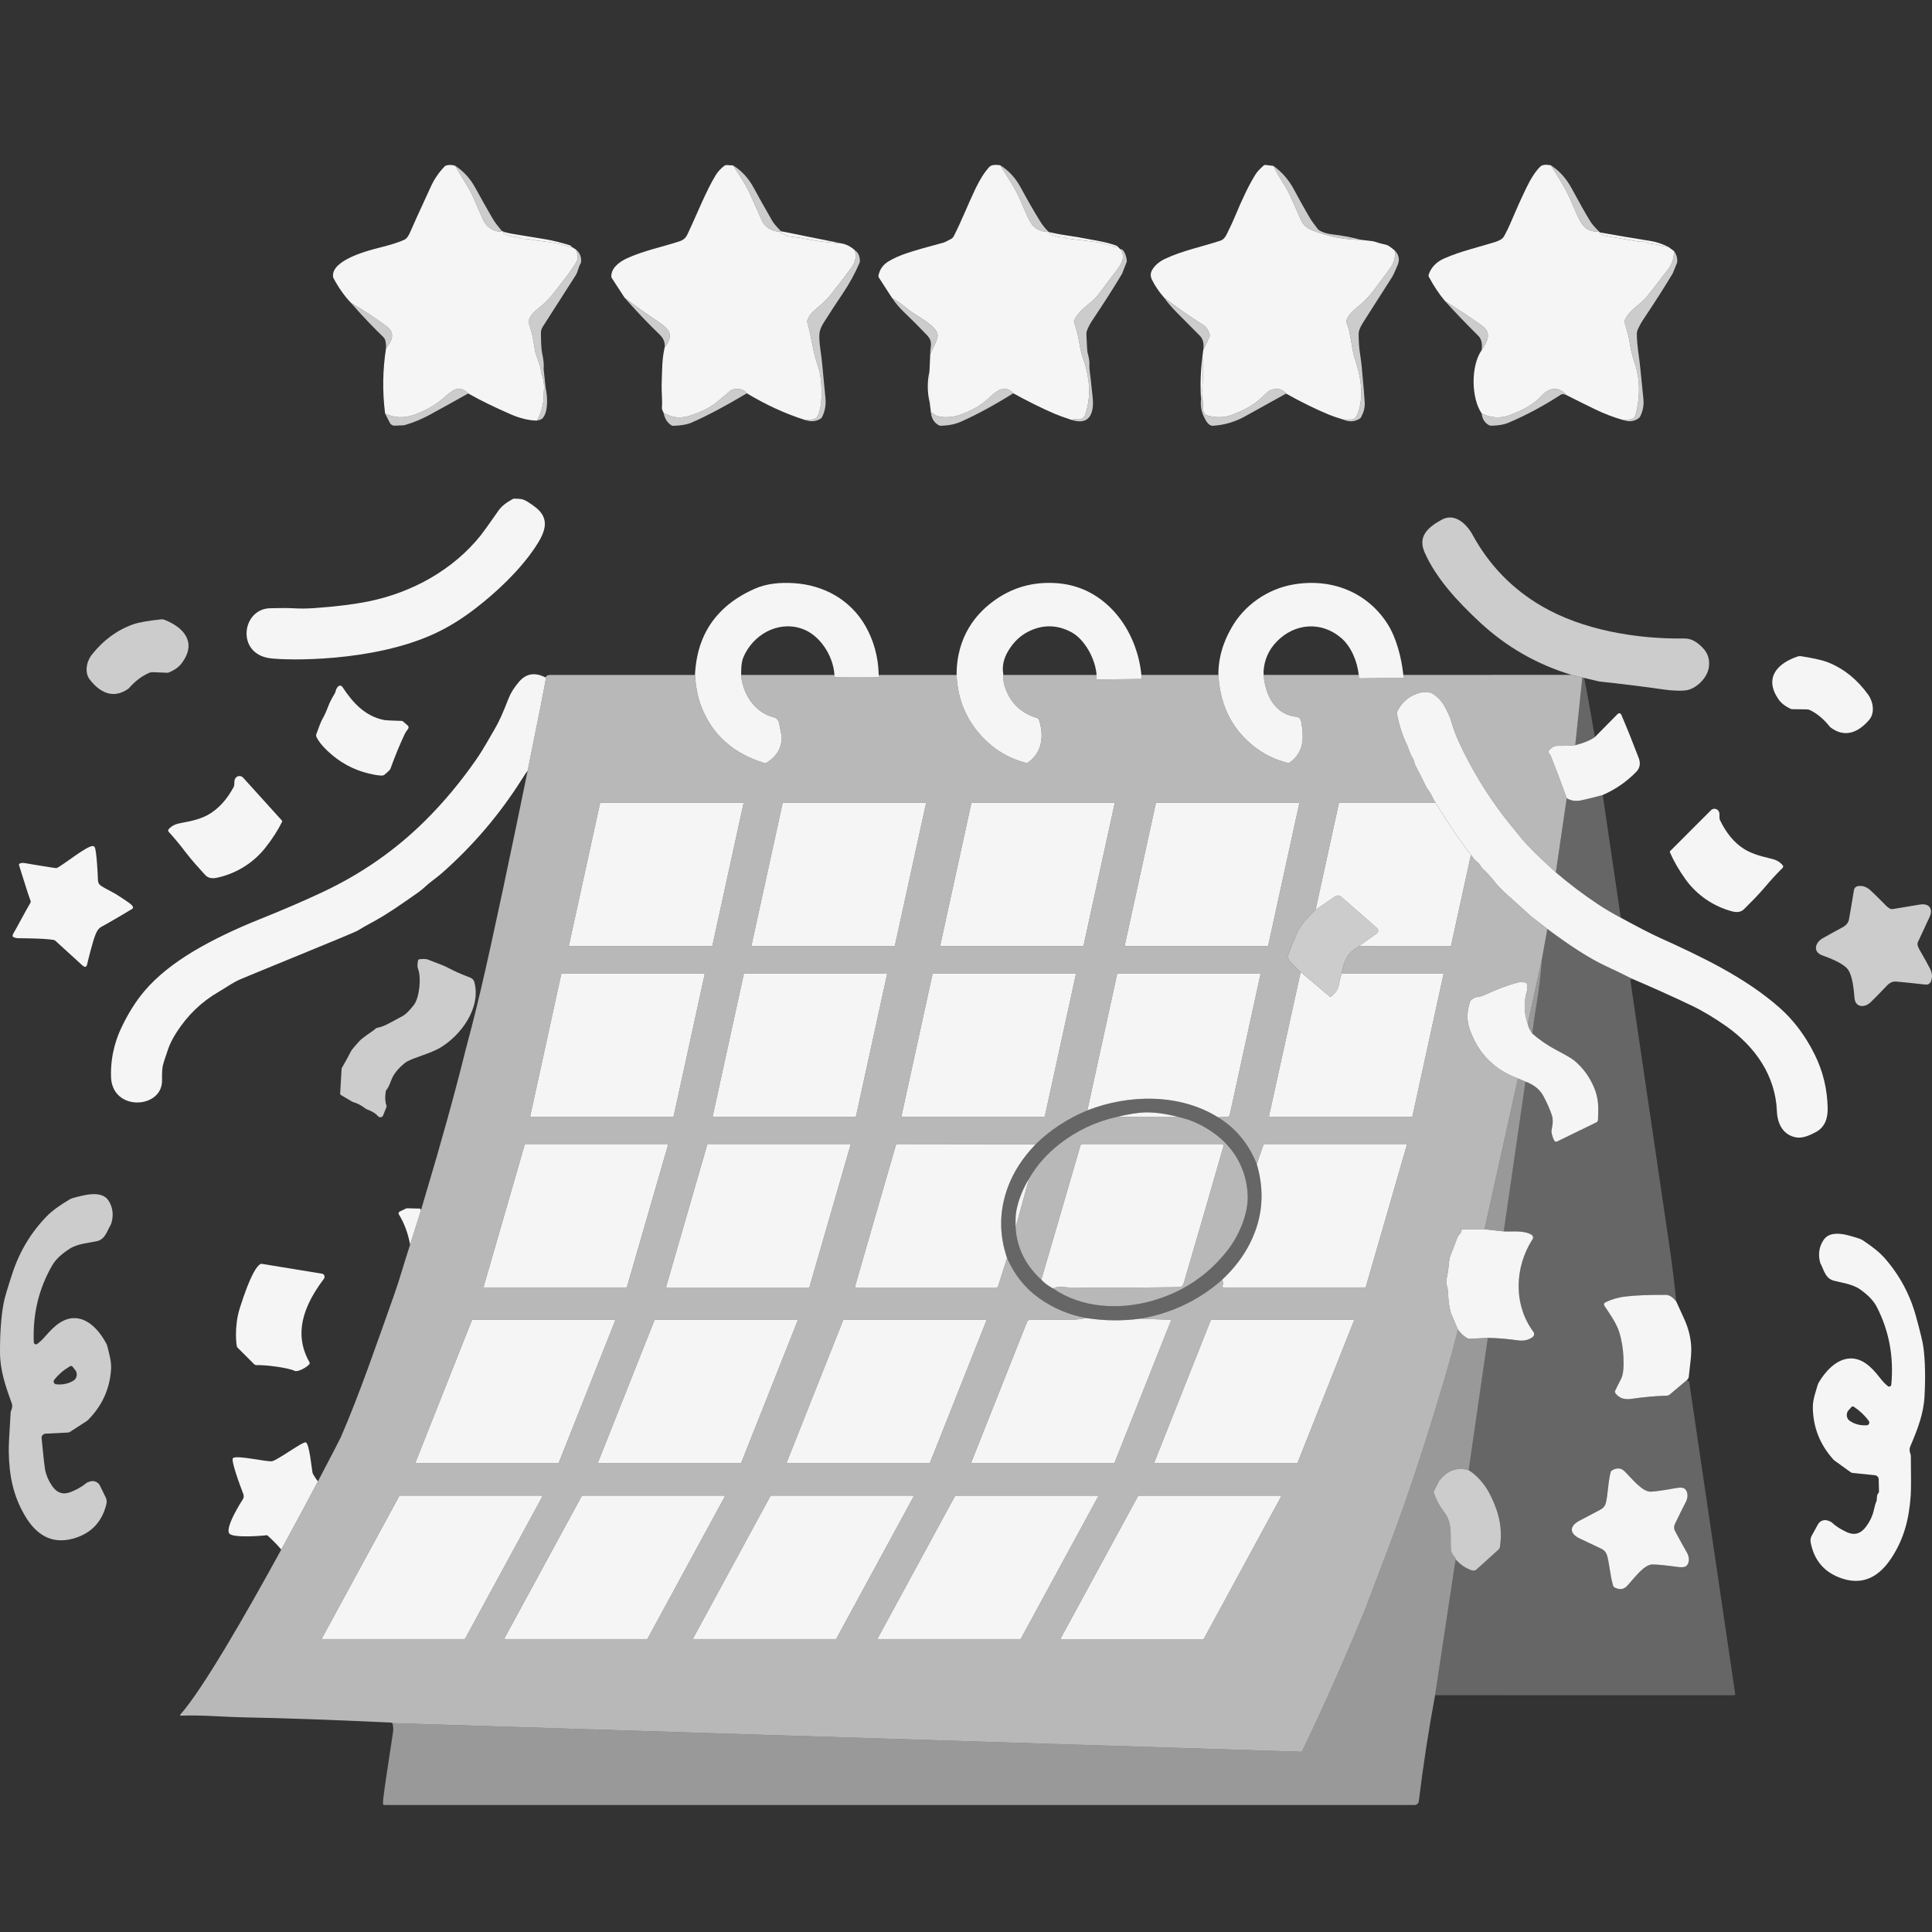 <?xml version="1.0" encoding="UTF-8" standalone="no"?>
<!DOCTYPE svg PUBLIC "-//W3C//DTD SVG 1.1//EN" "http://www.w3.org/Graphics/SVG/1.1/DTD/svg11.dtd">
<svg width="100%" height="100%" viewBox="0 0 300 300" version="1.1" xmlns="http://www.w3.org/2000/svg" xmlns:xlink="http://www.w3.org/1999/xlink" xml:space="preserve" xmlns:serif="http://www.serif.com/" style="fill-rule:evenodd;clip-rule:evenodd;stroke-linejoin:round;stroke-miterlimit:2;">
    <rect x="0" y="0" width="300" height="300" fill="#333333" stroke="none"/>
    <path d="M54.497,47.027C53.49,45.968 52.593,44.704 51.809,43.234C51.749,43.121 51.713,42.999 51.706,42.873C51.551,40.344 57.208,38.881 59.009,38.434C60.743,38 62.001,37.6 62.779,37.232C63.133,37.064 63.444,36.656 63.712,36.004C64.06,35.167 65.136,32.797 66.94,28.894C67.46,27.775 68.158,26.759 69.042,25.845C69.115,25.769 69.211,25.713 69.317,25.686C69.764,25.574 70.22,25.594 70.687,25.743C71.18,26.603 71.674,27.434 72.17,28.238C72.819,29.291 73.279,30.139 73.554,30.784C74.027,31.896 74.513,33.002 75.007,34.098C75.486,35.16 76.318,35.787 77.503,35.978C77.625,35.997 77.764,35.961 77.927,35.872L78.405,36.057C78.303,36.017 78.241,36.011 78.218,36.037C78.144,36.123 78.178,36.252 78.281,36.299C78.986,36.619 79.715,36.792 80.469,36.838C80.562,36.844 80.687,36.891 80.846,36.974C80.998,37.054 81.167,37.094 81.339,37.09C81.74,37.081 82.375,37.164 83.249,37.335C83.372,37.359 84.001,37.44 85.143,37.58C86.331,37.725 87.458,37.984 88.526,38.364C88.609,38.394 88.691,38.388 88.781,38.345L89.44,38.752C89.754,39.556 89.779,40.184 89.519,40.635C88.591,42.242 87.371,43.685 85.848,45.657C85.037,46.707 84.22,47.352 83.157,48.249C82.631,48.693 82.287,49.187 82.114,49.728C82.062,49.891 82.065,50.062 82.124,50.222C82.539,51.351 82.833,52.718 83.048,54.313C83.08,54.552 83.14,54.79 83.223,55.018C83.704,56.34 83.955,57.09 83.968,57.269L83.998,57.7C84.004,57.796 84.025,57.888 84.06,57.978C84.444,58.938 84.564,59.914 84.434,60.901C84.464,62.552 84.11,64.022 83.372,65.31C82.101,65.29 80.72,64.956 79.234,64.303C76.732,63.211 74.553,62.142 72.703,61.096C72.104,60.437 71.429,60.23 70.677,60.474C70.379,60.57 69.776,61.013 68.873,61.798C67.598,62.906 66.079,63.774 64.322,64.406C62.756,64.969 61.25,64.906 59.8,64.221C59.366,60.821 59.416,57.438 59.945,54.072C60.478,53.419 60.783,52.85 60.859,52.367C60.961,51.721 60.68,51.152 60.022,50.662C58.311,49.39 56.47,48.179 54.497,47.027Z" style="fill:white;fill-opacity:0.95;"/>
    <path d="M138.514,46.263L136.458,43.082C136.405,42.999 136.385,42.899 136.405,42.8C136.594,41.86 137.084,41.142 137.875,40.645C138.693,40.132 139.719,39.672 140.947,39.268C142.205,38.854 144.045,38.325 146.468,37.686C146.66,37.633 147.064,37.438 147.68,37.103C147.865,37.001 148.014,36.848 148.11,36.66C149.332,34.263 150.302,31.751 151.457,29.328C152.149,27.881 152.864,26.749 153.608,25.935C153.89,25.627 154.456,25.534 155.31,25.656C156.621,27.715 157.435,29.046 157.753,29.652C158.087,30.291 158.628,31.485 159.372,33.237C159.806,34.26 160.222,34.936 160.62,35.263C161.211,35.75 161.96,36.004 162.857,36.027L163.317,36.127C163.218,36.107 163.135,36.101 163.072,36.11C162.97,36.125 162.947,36.266 163.039,36.312C163.758,36.672 164.506,36.865 165.29,36.872C165.303,36.872 165.377,36.9 165.512,36.958C165.635,37.01 165.697,37.037 165.704,37.037C166.482,37.133 167.955,37.319 170.123,37.577C170.659,37.64 171.726,37.898 173.314,38.384C173.377,38.404 173.45,38.401 173.516,38.378L173.606,38.345L173.956,38.702C174.751,39.629 174.291,40.781 173.625,41.658C172.103,43.664 171.251,44.792 171.07,45.041C170.485,45.844 169.997,46.417 169.597,46.753C168.585,47.601 167.412,48.434 166.806,49.732C166.76,49.831 166.753,49.944 166.786,50.046C167.173,51.217 167.437,52.194 167.558,52.986C167.729,54.111 167.939,55.011 168.19,55.69C168.551,56.667 168.823,57.776 169.004,59.017C169.271,60.844 169.107,62.673 168.478,64.486C168.442,64.588 168.386,64.681 168.312,64.757C167.653,65.435 167.084,64.909 166.383,65.197C165.28,64.84 164.4,64.519 163.734,64.234C161.824,63.42 159.693,62.364 157.339,61.069C156.796,60.457 156.164,60.253 155.446,60.46C154.982,60.594 154.41,60.99 153.724,61.655C152.467,62.874 150.861,63.814 148.908,64.472C147.925,64.804 145.847,65.03 145.008,64.297C144.814,64.127 144.667,64.075 144.568,64.145L144.373,62.559L144.333,57.594L144.446,55.031C144.727,54.429 145.006,53.82 145.28,53.208C145.529,52.649 145.635,52.237 145.598,51.973C145.424,50.754 143.114,49.443 141.705,48.553C141.563,48.464 141.041,48.065 140.149,47.358C139.645,46.959 139.1,46.594 138.514,46.263Z" style="fill:white;fill-opacity:0.95;"/>
    <path d="M180.756,46.206C179.965,45.306 179.332,44.369 178.859,43.399C178.601,42.87 178.634,42.347 178.958,41.827C179.375,41.162 180.014,40.622 180.878,40.208C183.556,38.921 186.638,38.321 189.518,37.365C189.902,37.236 190.22,36.915 190.474,36.398C191.1,35.117 191.511,34.237 191.709,33.753C192.921,30.811 194.013,28.566 194.99,27.024C195.211,26.676 195.619,26.239 196.214,25.706C196.294,25.633 196.403,25.6 196.509,25.613L197.754,25.766C198.088,26.484 198.452,27.153 198.846,27.772C199.492,28.788 199.88,29.44 200.015,29.725C200.707,31.186 201.365,32.661 202.004,34.144C202.328,34.895 202.914,35.435 203.762,35.766C206.251,36.737 208.793,37.229 211.392,37.246L213.163,37.454C213.262,37.467 213.358,37.491 213.454,37.524C214.043,37.726 214.646,37.891 215.262,38.014C215.503,38.063 215.943,38.361 216.582,38.907C216.725,39.907 216.467,40.844 215.811,41.714C213.65,44.585 212.873,45.906 211.256,47.276C210.292,48.092 209.298,48.842 209.058,49.821C209.032,49.927 209.045,50.04 209.095,50.136C209.244,50.427 209.365,50.801 209.465,51.255C209.678,52.218 209.828,52.996 209.912,53.588C210.036,54.459 210.213,55.23 210.439,55.895C211.325,58.514 211.893,61.86 210.683,64.552C210.524,64.906 210.174,65.138 209.783,65.141L208.578,65.148C207.668,64.873 206.963,64.634 206.463,64.429C204.417,63.595 202.163,62.489 199.697,61.116C199.114,60.368 198.307,60.194 197.274,60.589C197.135,60.643 197.003,60.72 196.89,60.818C196.824,60.875 196.383,61.277 195.566,62.023C194.569,62.932 193.136,63.733 191.266,64.429C190.041,64.885 188.823,64.857 187.621,64.558C187.085,64.425 186.818,64.062 186.817,63.466C186.815,62.685 186.747,61.904 186.615,61.122C186.817,59.196 186.853,57.263 186.721,55.323L186.83,54.412L187.816,52.291C187.856,52.201 187.866,52.102 187.843,52.006C187.668,51.287 187.346,50.781 186.883,50.49C184.817,49.192 182.775,47.766 180.756,46.206Z" style="fill:white;fill-opacity:0.95;"/>
    <path d="M224.408,46.776C223.517,45.733 222.673,44.475 221.875,42.995C221.819,42.886 221.806,42.757 221.846,42.641C222.226,41.499 223.05,40.655 224.312,40.106C226.917,38.97 229.774,38.335 232.064,37.613C232.508,37.474 232.869,37.312 233.15,37.126C233.306,37.021 233.435,36.885 233.527,36.723C233.905,36.057 234.289,35.263 234.676,34.346C235.414,32.595 236.195,30.863 237.016,29.159C237.731,27.672 238.456,26.57 239.188,25.858C239.479,25.577 240.025,25.514 240.823,25.673C242.018,27.566 242.799,28.861 243.16,29.556C243.54,30.288 244.086,31.493 244.805,33.171C245.602,35.031 246.285,36.024 248.334,35.984C248.367,35.994 248.39,36.027 248.4,36.084C248.423,36.213 248.486,36.309 248.592,36.368C248.843,36.508 249.175,36.612 249.589,36.683C250.771,36.887 252.395,37.169 254.465,37.51C254.809,37.567 255.286,37.446 255.633,37.633C256.157,37.915 256.788,37.822 257.444,38.03C257.967,38.196 258.503,38.295 259.049,38.328L259.956,39C259.926,40.102 259.619,41.036 259.029,41.807C258.162,42.942 257.245,44.131 256.282,45.369C255.713,46.101 255.213,46.647 254.779,47.004C253.839,47.779 252.8,48.555 252.286,49.732C252.243,49.831 252.237,49.94 252.267,50.043C252.713,51.582 252.952,52.492 252.988,52.767C253.149,53.989 253.415,55.141 253.789,56.226C254.68,58.812 254.731,61.558 253.958,64.472C253.862,64.836 253.544,65.101 253.167,65.128L252.008,65.21C250.552,64.797 249.125,64.25 247.728,63.575C246.182,62.827 244.693,62.086 243.253,61.354C242.64,60.642 241.948,60.323 241.181,60.401C240.601,60.459 240.046,60.772 239.519,61.331C238.091,62.845 236.411,63.744 234.299,64.505C232.938,64.996 231.535,64.899 230.085,64.214C228.466,61.887 228.338,56.873 230.072,54.366C230.376,53.926 230.631,53.476 230.833,53.016C231.324,51.894 230.925,51.129 230.005,50.48C227.969,49.044 226.103,47.809 224.408,46.776Z" style="fill:white;fill-opacity:0.95;"/>
    <path d="M96.99,46.23L95.011,43.194C94.954,43.111 94.925,43.012 94.925,42.909C94.915,41.592 96.183,40.662 97.305,40.135C99.844,38.947 103.078,38.278 105.418,37.504C106.113,37.272 106.451,37.014 106.779,36.322C108.248,33.224 109.632,29.645 111.145,27.182C111.446,26.693 111.87,26.226 112.409,25.786C112.545,25.676 112.717,25.62 112.893,25.633L113.846,25.693C115.18,27.745 115.985,29.076 116.262,29.685C116.942,31.177 117.614,32.681 118.278,34.2C118.726,35.223 119.619,35.819 120.956,35.984L122.181,36.613C122.257,36.653 122.34,36.679 122.426,36.689C123.847,36.864 125.26,37.102 126.666,37.371C127.372,37.506 128.702,37.649 130.659,37.795C131.403,37.924 132.095,38.278 132.737,38.858C133.006,39.801 132.843,40.681 132.254,41.493C131.436,42.621 130.368,44.019 129.05,45.683C128.239,46.707 127.514,47.266 126.421,48.229C125.894,48.694 125.544,49.203 125.366,49.752C125.327,49.871 125.326,49.997 125.366,50.116C125.913,51.764 126.116,53.989 126.7,55.846C127.086,57.074 127.308,57.852 127.358,58.18C127.651,60.093 127.782,63.117 126.911,64.694C126.697,65.082 126.037,65.247 124.935,65.191C121.9,64.221 118.914,62.85 115.971,61.073C115.534,60.487 114.825,60.283 113.846,60.467C113.67,60.5 113.508,60.58 113.373,60.695C111.697,62.121 110.79,62.992 109.354,63.661C107.642,64.459 105.636,65.314 103.793,64.456C103.551,64.343 103.306,64.234 103.051,64.131C102.859,63.744 102.77,63.489 102.78,63.36C102.879,62.135 102.704,60.805 102.74,59.745C102.826,57.273 102.786,55.819 103.213,53.919C103.912,53.088 104.146,52.321 103.912,51.615C103.759,51.155 103.171,50.585 102.148,49.907C100.404,48.751 98.685,47.527 96.99,46.23Z" style="fill:white;fill-opacity:0.95;"/>
    <path d="M84.434,60.901C84.564,59.914 84.444,58.938 84.06,57.978C84.025,57.888 84.004,57.796 83.998,57.7L83.968,57.269C83.955,57.09 83.704,56.34 83.223,55.018C83.14,54.79 83.08,54.552 83.048,54.313C82.833,52.718 82.539,51.351 82.124,50.222C82.065,50.062 82.062,49.891 82.114,49.728C82.287,49.187 82.631,48.693 83.157,48.249C84.22,47.352 85.037,46.707 85.848,45.657C87.371,43.685 88.591,42.242 89.519,40.635C89.779,40.184 89.754,39.556 89.44,38.752C90.009,39.218 90.277,39.841 90.241,40.625C90.237,40.715 90.211,40.801 90.168,40.88C89.976,41.231 89.824,41.618 89.708,42.045C89.638,42.294 89.532,42.529 89.393,42.747L84.272,50.751C84.09,51.033 83.994,51.36 83.998,51.695C84.001,53.267 84.064,54.32 84.183,54.853C84.405,55.849 84.481,56.647 84.418,57.246C84.415,57.269 84.415,57.292 84.418,57.316L84.719,60.189C85.001,61.463 85.199,63.923 84.233,64.965C84.103,65.101 83.815,65.217 83.372,65.31C84.11,64.022 84.464,62.552 84.434,60.901ZM155.31,25.656C156.641,26.477 157.716,27.656 158.537,29.188C159.454,30.9 160.418,32.585 161.434,34.243C161.834,34.899 162.308,35.494 162.857,36.027C161.96,36.004 161.211,35.75 160.62,35.263C160.222,34.936 159.806,34.26 159.372,33.237C158.628,31.485 158.087,30.291 157.753,29.652C157.435,29.046 156.621,27.715 155.31,25.656ZM70.687,25.743C71.978,26.58 73.021,27.722 73.812,29.175C74.673,30.751 75.553,32.317 76.457,33.869C76.881,34.597 77.4,35.23 77.927,35.872C77.764,35.961 77.625,35.997 77.503,35.978C76.318,35.787 75.486,35.16 75.007,34.098C74.513,33.002 74.027,31.896 73.554,30.784C73.279,30.139 72.819,29.291 72.17,28.238C71.674,27.434 71.18,26.603 70.687,25.743ZM113.846,25.693C115.18,26.517 116.262,27.706 117.093,29.261C117.6,30.215 118.54,31.893 119.914,34.296C120.115,34.647 120.569,35.183 121.277,35.908L120.956,35.984C119.619,35.819 118.726,35.223 118.278,34.2C117.614,32.681 116.942,31.177 116.262,29.685C115.985,29.076 115.18,27.745 113.846,25.693ZM197.754,25.766C199.078,26.726 200.134,27.944 200.922,29.42C201.69,30.863 202.504,32.32 203.361,33.79C203.745,34.455 204.129,34.879 204.622,35.554C204.692,35.65 204.781,35.73 204.887,35.789C205.447,36.104 206.079,36.302 206.784,36.382C208.31,36.55 209.846,36.838 211.392,37.246C208.793,37.229 206.251,36.737 203.762,35.766C202.914,35.435 202.328,34.895 202.004,34.144C201.365,32.661 200.707,31.186 200.015,29.725C199.88,29.44 199.492,28.788 198.846,27.772C198.452,27.153 198.088,26.484 197.754,25.766ZM173.956,38.702C174.132,38.662 174.281,38.725 174.41,38.894C174.738,39.331 174.926,39.887 174.973,40.562C174.976,40.592 174.969,40.625 174.956,40.655L174.238,42.496C174.234,42.509 174.228,42.522 174.218,42.535C172.983,44.604 171.441,47.021 169.59,49.785C169.253,50.291 168.984,50.808 168.786,51.327C168.716,51.513 168.683,51.711 168.693,51.913C168.763,53.654 168.832,54.634 168.895,54.853C169.097,55.538 169.186,56.121 169.163,56.601C169.147,57.001 169.16,57.329 169.206,57.58C169.246,57.802 169.402,59.186 169.67,61.725C169.762,62.589 169.726,63.31 169.56,63.886C169.153,65.306 168.094,65.743 166.383,65.197C167.084,64.909 167.653,65.435 168.312,64.757C168.386,64.681 168.442,64.588 168.478,64.486C169.107,62.673 169.271,60.844 169.004,59.017C168.823,57.776 168.551,56.667 168.19,55.69C167.939,55.011 167.729,54.111 167.558,52.986C167.437,52.194 167.173,51.217 166.786,50.046C166.753,49.944 166.76,49.831 166.806,49.732C167.412,48.434 168.585,47.601 169.597,46.753C169.997,46.417 170.485,45.844 171.07,45.041C171.251,44.792 172.103,43.664 173.625,41.658C174.291,40.781 174.751,39.629 173.956,38.702ZM132.737,38.858C133.25,39.179 133.512,39.738 133.522,40.536C133.522,40.642 133.502,40.748 133.459,40.844C132.731,42.512 131.877,44.071 130.897,45.524C129.798,47.153 128.795,48.689 127.891,50.129C127.497,50.755 127.282,51.321 127.239,51.827C127.189,52.406 127.239,53.211 127.388,54.24C127.507,55.071 127.603,55.872 127.679,56.647C128,59.97 128.166,61.692 128.176,61.808C128.282,62.87 128.106,63.853 127.653,64.754C127.593,64.876 127.501,64.975 127.385,65.042C126.647,65.472 125.829,65.522 124.935,65.191C126.037,65.247 126.697,65.082 126.911,64.694C127.782,63.117 127.651,60.093 127.358,58.18C127.308,57.852 127.086,57.074 126.7,55.846C126.116,53.989 125.913,51.764 125.366,50.116C125.326,49.997 125.327,49.871 125.366,49.752C125.544,49.203 125.894,48.694 126.421,48.229C127.514,47.266 128.239,46.707 129.05,45.683C130.368,44.019 131.436,42.621 132.254,41.493C132.843,40.681 133.006,39.801 132.737,38.858ZM216.582,38.907C216.976,39.295 217.185,39.732 217.215,40.225C217.231,40.579 217.119,41.006 216.877,41.506C216.615,42.052 216.473,42.542 216.106,43.111C215.553,43.965 215.017,44.806 214.494,45.634C214,46.418 213.037,47.928 211.604,50.169C211.17,50.847 210.955,51.443 210.965,51.953C210.981,53.052 211.041,53.956 211.147,54.661C211.302,55.694 211.398,56.422 211.438,56.849C211.733,60.013 211.892,61.913 211.918,62.552C211.951,63.271 211.763,64.012 211.349,64.78C211.299,64.873 211.226,64.949 211.14,65.005C210.346,65.505 209.492,65.551 208.578,65.148L209.783,65.141C210.174,65.138 210.524,64.906 210.683,64.552C211.893,61.86 211.325,58.514 210.439,55.895C210.213,55.23 210.036,54.459 209.912,53.588C209.828,52.996 209.678,52.218 209.465,51.255C209.365,50.801 209.244,50.427 209.095,50.136C209.045,50.04 209.032,49.927 209.058,49.821C209.298,48.842 210.292,48.092 211.256,47.276C212.873,45.906 213.65,44.585 215.811,41.714C216.467,40.844 216.725,39.907 216.582,38.907ZM103.213,53.919C103.283,53.184 103.035,52.542 102.469,51.993C100.582,50.172 98.755,48.252 96.99,46.23C98.685,47.527 100.404,48.751 102.148,49.907C103.171,50.585 103.759,51.155 103.912,51.615C104.146,52.321 103.912,53.088 103.213,53.919ZM144.446,55.031C144.403,53.701 144.999,53.138 143.86,51.953C142.655,50.698 141.473,49.517 140.315,48.408C139.676,47.795 139.073,47.08 138.514,46.263C139.1,46.594 139.645,46.959 140.149,47.358C141.041,48.065 141.563,48.464 141.705,48.553C143.114,49.443 145.424,50.754 145.598,51.973C145.635,52.237 145.529,52.649 145.28,53.208C145.006,53.82 144.727,54.429 144.446,55.031ZM186.83,54.412C186.992,53.4 186.823,52.645 186.323,52.145C185.145,50.967 183.977,49.788 182.815,48.613C181.937,47.722 181.249,46.921 180.756,46.206C182.775,47.766 184.817,49.192 186.883,50.49C187.346,50.781 187.668,51.287 187.843,52.006C187.866,52.102 187.856,52.201 187.816,52.291L186.83,54.412ZM59.945,54.072C59.962,53.201 59.833,52.635 59.558,52.373C57.86,50.738 56.172,48.957 54.497,47.027C56.47,48.179 58.311,49.39 60.022,50.662C60.68,51.152 60.961,51.721 60.859,52.367C60.783,52.85 60.478,53.419 59.945,54.072ZM72.703,61.096C70.76,62.192 68.764,63.3 66.715,64.416C65.487,65.085 64.212,65.611 62.898,65.992C62.809,66.018 62.716,66.035 62.62,66.038L61.309,66.101C60.981,66.117 60.677,65.942 60.531,65.651L59.8,64.221C61.25,64.906 62.756,64.969 64.322,64.406C66.079,63.774 67.598,62.906 68.873,61.798C69.776,61.013 70.379,60.57 70.677,60.474C71.429,60.23 72.104,60.437 72.703,61.096ZM115.971,61.073C112.641,63.059 109.797,64.568 107.437,65.598C106.712,65.916 105.752,66.091 104.554,66.121C104.448,66.124 104.342,66.098 104.253,66.041C103.614,65.641 103.213,65.002 103.051,64.131C103.306,64.234 103.551,64.343 103.793,64.456C105.636,65.314 107.642,64.459 109.354,63.661C110.79,62.992 111.697,62.121 113.373,60.695C113.508,60.58 113.67,60.5 113.846,60.467C114.825,60.283 115.534,60.487 115.971,61.073ZM157.339,61.069C154.406,62.907 151.698,64.376 149.212,65.482C148.342,65.869 147.306,66.081 146.104,66.114C145.995,66.117 145.889,66.094 145.796,66.045C145.081,65.664 144.671,65.032 144.568,64.145C144.667,64.075 144.814,64.127 145.008,64.297C145.847,65.03 147.925,64.804 148.908,64.472C150.861,63.814 152.467,62.874 153.724,61.655C154.41,60.99 154.982,60.594 155.446,60.46C156.164,60.253 156.796,60.457 157.339,61.069ZM199.697,61.116C197.641,62.248 195.526,63.423 193.358,64.638C191.802,65.508 190.127,66.002 188.333,66.114C187.661,66.157 187.214,65.273 186.976,64.787C186.545,63.916 186.386,62.983 186.499,61.993C186.595,61.715 186.631,61.424 186.615,61.122C186.747,61.904 186.815,62.685 186.817,63.466C186.818,64.062 187.085,64.425 187.621,64.558C188.823,64.857 190.041,64.885 191.266,64.429C193.136,63.733 194.569,62.932 195.566,62.023C196.383,61.277 196.824,60.875 196.89,60.818C197.003,60.72 197.135,60.643 197.274,60.589C198.307,60.194 199.114,60.368 199.697,61.116Z" style="fill:white;fill-opacity:0.75;"/>
    <path d="M240.823,25.673C242.144,26.524 243.22,27.715 244.047,29.251C245.302,31.578 246.268,33.287 246.947,34.376C247.222,34.819 247.685,35.355 248.334,35.984C246.285,36.024 245.602,35.031 244.805,33.171C244.086,31.493 243.54,30.288 243.16,29.556C242.799,28.861 242.018,27.566 240.823,25.673Z" style="fill:white;fill-opacity:0.75;"/>
    <path d="M121.277,35.908L130.659,37.795C128.702,37.649 127.372,37.506 126.666,37.371C125.26,37.102 123.847,36.864 122.426,36.689C122.34,36.679 122.257,36.653 122.181,36.613L120.956,35.984L121.277,35.908Z" style="fill:white;fill-opacity:0.95;"/>
    <path d="M78.407,36.057C78.406,36.057 78.405,36.057 78.405,36.057C78.303,36.017 78.241,36.011 78.218,36.037C78.144,36.123 78.178,36.252 78.281,36.299C78.986,36.619 79.715,36.792 80.469,36.838C80.562,36.844 80.687,36.891 80.846,36.974C80.998,37.054 81.167,37.094 81.339,37.09C81.74,37.081 82.375,37.164 83.249,37.335C83.372,37.359 84.001,37.44 85.143,37.58C86.331,37.725 87.458,37.984 88.526,38.364C88.609,38.394 88.691,38.388 88.781,38.345C88.688,38.212 88.605,38.133 88.536,38.11C87.242,37.689 85.921,37.361 84.58,37.133C83.001,36.865 81.422,36.607 79.843,36.358C79.357,36.282 78.88,36.183 78.407,36.057Z" style="fill:white;fill-opacity:0.95;"/>
    <path d="M248.4,36.084C251.052,36.56 253.716,37.011 256.388,37.438C257.205,37.567 258.093,37.865 259.049,38.328C258.503,38.295 257.967,38.196 257.444,38.03C256.788,37.822 256.157,37.915 255.633,37.633C255.286,37.446 254.809,37.567 254.465,37.51C252.395,37.169 250.771,36.887 249.589,36.683C249.175,36.612 248.843,36.508 248.592,36.368C248.486,36.309 248.423,36.213 248.4,36.084Z" style="fill:white;fill-opacity:0.95;"/>
    <path d="M163.317,36.127C165.184,36.564 166.879,36.686 168.508,37.034C168.749,37.083 169.504,37.226 170.772,37.457C171.676,37.623 172.556,37.858 173.407,38.163C173.453,38.179 173.519,38.242 173.606,38.345L173.516,38.378C173.45,38.401 173.377,38.404 173.314,38.384C171.726,37.898 170.659,37.64 170.123,37.577C167.955,37.319 166.482,37.133 165.704,37.037C165.697,37.037 165.635,37.01 165.512,36.958C165.377,36.9 165.303,36.872 165.29,36.872C164.506,36.865 163.758,36.672 163.039,36.312C162.947,36.266 162.97,36.125 163.072,36.11C163.135,36.101 163.218,36.107 163.317,36.127Z" style="fill:white;fill-opacity:0.95;"/>
    <path d="M259.956,39C260.35,39.559 260.506,40.149 260.423,40.764C260.42,40.781 260.416,40.801 260.406,40.817L259.738,42.456L259.718,42.492C258.414,44.661 256.908,47.021 255.196,49.57C254.819,50.136 254.511,50.702 254.273,51.271C254.2,51.446 254.163,51.635 254.167,51.824C254.177,53.744 254.528,55.316 254.696,57.097C254.806,58.226 254.968,59.825 255.183,61.894C255.286,62.883 255.12,63.807 254.69,64.664C254.64,64.764 254.571,64.85 254.484,64.916C253.789,65.452 252.965,65.551 252.008,65.21L253.167,65.128C253.544,65.101 253.862,64.836 253.958,64.472C254.731,61.558 254.68,58.812 253.789,56.226C253.415,55.141 253.149,53.989 252.988,52.767C252.952,52.492 252.713,51.582 252.267,50.043C252.237,49.94 252.243,49.831 252.286,49.732C252.8,48.555 253.839,47.779 254.779,47.004C255.213,46.647 255.713,46.101 256.282,45.369C257.245,44.131 258.162,42.942 259.029,41.807C259.619,41.036 259.926,40.102 259.956,39Z" style="fill:white;fill-opacity:0.75;"/>
    <path d="M230.072,54.366C230.204,53.366 230.035,52.635 229.568,52.168C227.42,50.026 225.702,48.229 224.408,46.776C226.103,47.809 227.969,49.044 230.005,50.48C230.925,51.129 231.324,51.894 230.833,53.016C230.631,53.476 230.376,53.926 230.072,54.366Z" style="fill:white;fill-opacity:0.75;"/>
    <path d="M186.499,61.993C186.353,59.768 186.426,57.544 186.721,55.323C186.853,57.263 186.817,59.196 186.615,61.122C186.631,61.424 186.595,61.715 186.499,61.993Z" style="fill:white;fill-opacity:0.95;"/>
    <path d="M144.373,62.559C143.979,60.927 143.966,59.272 144.333,57.594L144.373,62.559Z" style="fill:white;fill-opacity:0.95;"/>
    <path d="M243.253,61.354C242.852,61.185 242.571,61.155 242.409,61.261C239.691,63.026 236.957,64.492 234.206,65.654C233.537,65.939 232.65,66.088 231.548,66.104C231.412,66.108 231.276,66.071 231.161,65.998C230.502,65.604 230.144,65.009 230.085,64.214C231.535,64.899 232.938,64.996 234.299,64.505C236.411,63.744 238.091,62.845 239.519,61.331C240.046,60.772 240.601,60.459 241.181,60.401C241.948,60.323 242.64,60.642 243.253,61.354Z" style="fill:white;fill-opacity:0.75;"/>
    <path d="M41.881,102.206C36.584,101.471 37.573,94.436 42.04,94.446C42.134,94.447 44.497,94.374 45.662,94.456C46.579,94.519 47.671,94.506 48.939,94.417C52.226,94.182 55.003,93.834 57.271,93.374C64.014,91.997 70.376,88.478 74.653,83.122C75.033,82.649 75.957,81.361 77.42,79.262C77.85,78.647 78.572,78.061 79.588,77.505C79.684,77.452 79.794,77.422 79.903,77.425C80.492,77.435 80.912,77.478 81.167,77.548C81.548,77.65 82.187,78.041 83.084,78.716C85.543,80.567 84.623,82.705 83.11,84.973C80.694,88.591 77.096,91.954 73.852,94.456C72.101,95.804 70.031,97.205 67.499,98.379C57.883,102.84 44.551,102.576 41.881,102.206Z" style="fill:white;fill-opacity:0.95;"/>
    <path d="M148.541,104.806L148.54,104.784C148.54,98.627 151.798,95.224 154.012,93.533C157.025,91.226 160.464,90.239 164.33,90.573C171.649,91.204 176.528,97.69 177.234,104.803C177.255,105.012 177.272,105.222 177.286,105.432L170.281,105.512C170.294,105.282 170.292,105.046 170.275,104.804C170.103,102.298 168.405,99.258 166.379,98.174C164.122,96.966 161.858,96.946 159.587,98.121C158.398,98.736 157.402,99.693 156.604,100.994C155.833,102.242 155.565,103.493 155.8,104.748L155.796,104.805C155.764,105.396 155.828,105.95 155.985,106.473C156.766,109.045 158.458,110.723 161.063,111.501C161.186,111.537 161.282,111.633 161.321,111.752C162.132,114.142 161.864,116.814 159.676,118.356C159.544,118.449 159.378,118.479 159.223,118.436C156.69,117.767 154.509,116.483 152.678,114.583C150.071,111.873 148.695,108.613 148.541,104.806ZM107.916,104.808L107.914,104.778C108.09,101.75 108.871,95.076 117.206,91.418C119.009,90.626 121.082,90.405 123.34,90.557C127.964,90.865 132.062,93.159 134.369,97.174C135.707,99.507 136.397,102.118 136.441,104.807C136.443,104.918 136.444,105.03 136.443,105.142C136.417,105.211 129.76,105.221 129.588,105.135C129.586,105.026 129.581,104.917 129.574,104.807C129.377,101.744 127.247,98.515 124.422,97.591C120.672,96.363 116.845,98.647 115.408,102.113C115.088,102.884 115.073,104.196 115.091,104.808C115.096,104.987 115.103,105.106 115.107,105.135C115.478,107.992 117.289,110.67 120.172,111.395C120.622,111.511 120.9,111.845 121.006,112.398C121.254,113.699 121.38,114.364 121.383,114.394C121.393,114.503 121.393,114.609 121.387,114.715C121.294,116.294 120.503,117.539 119.01,118.456C118.924,118.509 118.818,118.522 118.722,118.492C113.843,117.012 110.559,114.06 108.871,109.64C108.36,108.304 108.043,106.692 107.916,104.808Z" style="fill:white;fill-opacity:0.95;"/>
    <path d="M189.185,104.802L189.184,104.784C189.184,101.132 190.64,98.531 191.193,97.541C193.179,93.966 196.82,91.457 200.812,90.762C206.691,89.739 212.296,91.891 215.497,96.946C216.757,98.935 217.621,102.002 217.906,104.798C217.921,104.946 217.935,105.094 217.947,105.241L211.187,105.333C211.131,105.333 211.078,105.314 211.038,105.28C210.962,105.218 210.952,105.184 211.008,105.175C211.002,105.051 210.992,104.925 210.98,104.799C210.776,102.732 209.807,100.38 208.25,99.054C205.175,96.433 201.044,96.744 198.247,99.627C196.996,100.915 196.314,102.464 196.201,104.268C196.199,104.294 196.198,104.489 196.221,104.801C196.331,106.293 196.991,110.44 200.779,111.219C201.435,111.354 201.908,111.252 202.06,112.133C202.494,114.583 202.491,116.744 200.306,118.386C200.203,118.462 200.071,118.489 199.942,118.459C197.999,117.979 196.241,117.115 194.669,115.864C191.66,113.467 189.889,110.316 189.352,106.41C189.274,105.837 189.218,105.3 189.185,104.802Z" style="fill:white;fill-opacity:0.95;"/>
    <path d="M26.006,104.467L23.702,104.377C23.52,104.367 23.338,104.404 23.169,104.476C22.037,104.97 21,105.751 20.064,106.813C20.001,106.89 19.928,106.952 19.845,107.009C17.525,108.575 15.489,107.519 13.936,105.516C13.102,104.443 13.407,102.732 14.277,101.636C16.072,99.375 18.21,97.813 20.696,96.942C21.563,96.641 23.006,96.383 25.026,96.171C25.204,96.155 25.383,96.178 25.552,96.244C28.72,97.505 30.594,99.885 28.17,103.04C27.724,103.619 27.052,104.086 26.161,104.44C26.115,104.46 26.059,104.47 26.006,104.467Z" style="fill:white;fill-opacity:0.75;"/>
    <path d="M278.1,110.087C277.229,109.69 276.584,109.19 276.166,108.588C273.906,105.317 275.898,103.036 279.123,101.941C279.291,101.881 279.473,101.868 279.652,101.894C281.655,102.206 283.082,102.537 283.932,102.881C286.369,103.874 288.424,105.546 290.103,107.889C290.914,109.028 291.132,110.749 290.245,111.779C288.596,113.699 286.511,114.649 284.273,112.97C284.194,112.911 284.124,112.841 284.065,112.765C283.184,111.656 282.191,110.825 281.086,110.276C280.92,110.193 280.741,110.15 280.559,110.15L278.255,110.12C278.199,110.12 278.146,110.11 278.1,110.087Z" style="fill:white;fill-opacity:0.95;"/>
    <path d="M244.034,104.794L245.702,105.199L244.607,115.711C243.749,115.794 242.839,115.827 241.882,115.804C241.472,115.794 241.076,115.968 240.691,116.327C240.424,116.576 240.379,116.804 240.558,117.009C240.677,117.145 240.773,117.304 240.846,117.489C241.675,119.58 242.491,121.726 243.279,123.937L241.594,135.467C239.049,133.163 237.314,131.455 236.391,130.343C235.871,129.717 235.226,128.929 234.454,127.976C231.697,124.569 229.307,120.835 227.278,116.767C226.404,115.016 225.811,113.593 225.5,112.497C225.311,111.832 225.11,111.276 224.901,110.832C224.19,109.322 223.685,108.477 222.355,107.648C222.249,107.582 222.134,107.543 222.011,107.535C221.29,107.486 220.869,107.487 220.753,107.512C219.11,107.86 217.888,108.782 217.082,110.223C216.936,110.484 216.889,110.793 216.953,111.087C217.341,112.879 217.832,114.35 218.403,115.5C218.751,116.201 218.883,117.035 219.406,117.78C219.601,118.058 219.591,118.472 219.714,118.707C220.301,119.827 220.896,121.032 221.524,122.312C221.551,122.365 221.703,122.584 221.981,122.967C222.364,123.494 222.445,123.994 222.935,124.669L208.078,124.672C207.982,124.672 207.896,124.738 207.876,124.834L204.281,141.29C202.822,142.653 201.847,143.874 201.365,144.954C200.891,146.016 200.463,147.086 200.081,148.162C199.932,148.579 200.038,149.045 200.356,149.353L201.968,150.936L197.059,173.263C197.039,173.352 197.105,173.435 197.194,173.435L219.151,173.435C219.24,173.435 219.317,173.372 219.333,173.286L224.156,151.233C224.166,151.19 224.133,151.151 224.09,151.151L208.333,151.151C208.529,150.038 208.806,149.191 209.164,148.612C209.544,147.996 210.157,147.437 211.001,146.93L225.116,146.94C225.225,146.94 225.318,146.864 225.338,146.761L228.403,132.752C228.532,132.895 228.656,133.053 228.777,133.232C229.097,133.704 229.564,133.888 229.83,134.345C230.025,134.679 230.221,134.92 230.422,135.076C230.717,135.304 231.359,136.017 232.342,137.218C233.335,138.43 235.02,139.767 236.368,141.028C237.132,141.743 237.582,142.154 237.715,142.256C238.674,142.998 239.529,143.66 240.277,144.242L239.42,148.963L237.222,158.966C236.636,157.318 236.593,155.619 237.102,153.868C237.175,153.62 237.177,153.252 237.096,152.773C237.077,152.663 236.987,152.578 236.877,152.564C236.338,152.497 235.92,152.497 235.619,152.577C234.132,152.974 232.428,153.612 230.508,154.504C230.177,154.658 229.823,154.755 229.449,154.795C229.121,154.831 228.787,154.991 228.44,155.279C228.363,155.342 228.308,155.424 228.277,155.517C227.777,157.052 227.694,158.371 228.244,159.913C229.559,163.595 232.048,166.11 235.706,167.457L230.515,190.88L227.211,190.887C227.076,190.887 226.956,190.983 226.927,191.115C226.873,191.357 226.751,191.571 226.559,191.761C226.453,191.866 226.371,191.989 226.318,192.128C225.594,194.005 225.192,195.025 225.136,195.2C225.07,195.405 224.985,196.067 224.874,197.186C224.792,198.02 224.438,198.935 224.636,199.526C224.783,199.964 224.864,200.457 224.874,201.009C224.89,201.82 224.996,202.771 225.272,203.84C225.278,203.863 225.285,203.883 225.295,203.903L226.394,206.468C225.805,208.822 225.179,211.129 224.517,213.386C222.383,220.659 220.235,227.389 218.079,233.569C216.639,237.694 214.566,243.094 212.004,249.825C211.94,249.994 211.812,250.312 211.617,250.782C208.587,258.098 205.464,265.129 202.219,271.868C202.176,271.958 202.083,272.014 201.987,272.011L60.948,267.568C60.846,267.512 60.737,267.479 60.624,267.476C51.491,267.049 44.003,266.784 38.161,266.678C34.682,266.615 31.534,266.281 28.055,266.406C27.975,266.41 27.932,266.317 27.985,266.257C31.436,262.379 38.098,250.806 43.672,240.623C45.812,236.713 47.792,233.008 49.368,230.022C51.46,226.057 52.84,223.36 52.938,223.135C55.844,216.445 58.588,208.398 61.24,200.95C61.584,199.983 61.998,198.702 62.478,197.11C62.875,195.789 63.279,194.508 63.686,193.26L65.348,187.98L65.93,186.014C68.516,177.391 70.644,169.708 72.316,162.965L73.259,159.37C73.623,157.983 74.083,156.109 74.64,153.756C76.503,145.879 79.649,130.877 81.936,119.664C83.578,111.613 84.778,105.516 84.743,105.413C84.719,105.339 84.714,105.271 84.725,105.209C84.77,104.951 85.085,104.804 85.371,104.804C87.011,104.807 95.563,104.808 107.916,104.808C108.043,106.692 108.36,108.304 108.871,109.64C110.559,114.06 113.843,117.012 118.722,118.492C118.818,118.522 118.924,118.509 119.01,118.456C120.503,117.539 121.294,116.294 121.387,114.715C121.393,114.609 121.393,114.503 121.383,114.394C121.38,114.364 121.254,113.699 121.006,112.398C120.9,111.845 120.622,111.511 120.172,111.395C117.289,110.67 115.478,107.992 115.107,105.135C115.103,105.106 115.096,104.987 115.091,104.808L129.574,104.807C129.581,104.917 129.586,105.026 129.588,105.135C129.76,105.221 136.417,105.211 136.443,105.142C136.444,105.03 136.443,104.918 136.441,104.807L148.541,104.806C148.695,108.613 150.071,111.873 152.678,114.583C154.509,116.483 156.69,117.767 159.223,118.436C159.378,118.479 159.544,118.449 159.676,118.356C161.864,116.814 162.132,114.142 161.321,111.752C161.282,111.633 161.186,111.537 161.063,111.501C158.458,110.723 156.766,109.045 155.985,106.473C155.828,105.95 155.764,105.396 155.796,104.805L170.275,104.804C170.292,105.046 170.294,105.282 170.281,105.512L177.286,105.432C177.272,105.222 177.255,105.012 177.234,104.803L189.185,104.802C189.218,105.3 189.274,105.837 189.352,106.41C189.889,110.316 191.66,113.467 194.669,115.864C196.241,117.115 197.999,117.979 199.942,118.459C200.071,118.489 200.203,118.462 200.306,118.386C202.491,116.744 202.494,114.583 202.06,112.133C201.908,111.252 201.435,111.354 200.779,111.219C196.991,110.44 196.331,106.293 196.221,104.801L210.98,104.799C210.992,104.925 211.002,105.051 211.008,105.175C210.952,105.184 210.962,105.218 211.038,105.28C211.078,105.314 211.131,105.333 211.187,105.333L217.947,105.241C217.935,105.094 217.921,104.946 217.906,104.798L244.034,104.794ZM144.926,151.157C144.866,151.157 144.813,151.2 144.8,151.26L139.984,173.276C139.967,173.356 140.03,173.432 140.109,173.432L162.116,173.432C162.175,173.432 162.228,173.389 162.242,173.329L167.058,151.313C167.074,151.233 167.012,151.157 166.932,151.157L144.926,151.157ZM90.433,232.241C90.393,232.241 90.353,232.265 90.333,232.301L78.354,254.351C78.314,254.423 78.367,254.516 78.453,254.516L100.453,254.516C100.492,254.516 100.532,254.493 100.552,254.456L112.532,232.407C112.571,232.334 112.519,232.241 112.432,232.241L90.433,232.241ZM168.144,146.927C168.197,146.927 168.24,146.89 168.253,146.837L173.076,124.781C173.092,124.712 173.036,124.646 172.967,124.646L150.934,124.646C150.881,124.646 150.838,124.682 150.825,124.735L146.002,146.791C145.985,146.861 146.041,146.927 146.111,146.927L168.144,146.927ZM109.927,177.649C109.877,177.649 109.834,177.682 109.821,177.729L103.448,199.778C103.429,199.848 103.482,199.917 103.554,199.917L125.594,199.917C125.644,199.917 125.687,199.884 125.7,199.838L132.072,177.788C132.092,177.719 132.039,177.649 131.966,177.649L109.927,177.649ZM158.425,254.516C158.461,254.516 158.494,254.496 158.514,254.463L170.504,232.397C170.54,232.328 170.491,232.245 170.414,232.245L148.388,232.245C148.352,232.245 148.319,232.265 148.299,232.298L136.309,254.364C136.273,254.433 136.322,254.516 136.399,254.516L158.425,254.516ZM119.728,232.241C119.692,232.241 119.659,232.261 119.639,232.294L107.649,254.36C107.613,254.43 107.662,254.513 107.739,254.513L129.775,254.513C129.811,254.513 129.844,254.493 129.864,254.46L141.854,232.394C141.89,232.324 141.841,232.241 141.764,232.241L119.728,232.241ZM188.104,204.932C188.061,204.932 188.022,204.959 188.005,205.002L179.246,227.068C179.216,227.137 179.269,227.217 179.349,227.217L201.385,227.217C201.428,227.217 201.468,227.19 201.484,227.147L210.24,205.081C210.27,205.012 210.217,204.932 210.137,204.932L188.104,204.932ZM72.124,254.513C72.163,254.513 72.197,254.493 72.216,254.456L84.206,232.397C84.246,232.328 84.193,232.241 84.113,232.241L62.094,232.241C62.054,232.241 62.021,232.261 62.001,232.298L50.015,254.357C49.975,254.427 50.028,254.513 50.107,254.513L72.124,254.513ZM176.807,232.248C176.767,232.248 176.734,232.268 176.714,232.304L164.724,254.364C164.684,254.433 164.737,254.519 164.817,254.519L186.84,254.519C186.88,254.519 186.913,254.5 186.933,254.463L198.919,232.404C198.959,232.334 198.906,232.248 198.826,232.248L176.807,232.248ZM160.821,177.679L139.351,177.649C139.235,177.649 139.133,177.725 139.103,177.835L132.777,199.725C132.751,199.821 132.823,199.917 132.923,199.917L154.747,199.917C154.853,199.917 154.946,199.848 154.979,199.745L156.376,195.352C157.534,197.967 159.189,200.041 161.344,201.572C163.568,203.152 166.028,204.187 168.723,204.674C167.842,204.826 167.174,204.907 166.72,204.916C164.681,204.954 162.44,204.945 159.994,204.909C159.769,204.906 159.567,205.045 159.484,205.253L150.838,227.035C150.801,227.121 150.868,227.217 150.96,227.217L172.874,227.217C172.973,227.217 173.059,227.157 173.096,227.064L181.815,205.094C181.845,205.021 181.792,204.939 181.712,204.935L177.045,204.767C181.875,203.939 186.115,201.93 189.759,198.735C189.948,199.017 189.968,199.323 189.829,199.659C189.778,199.781 189.865,199.914 189.998,199.914L211.945,199.914C212.014,199.914 212.074,199.867 212.094,199.801L218.459,177.772C218.479,177.709 218.433,177.646 218.367,177.646L196.466,177.646C196.32,177.646 196.188,177.739 196.142,177.878L195.152,180.761C193.891,177.609 191.885,175.186 189.14,173.495L190.653,173.395C190.796,173.386 190.918,173.283 190.948,173.141L195.721,151.32C195.738,151.237 195.675,151.157 195.589,151.157L173.576,151.157C173.523,151.157 173.476,151.194 173.467,151.247L168.842,172.419C165.754,173.707 163.082,175.458 160.821,177.679ZM131.039,204.929C130.986,204.929 130.94,204.962 130.92,205.012L122.178,227.038C122.145,227.121 122.208,227.213 122.297,227.213L144.29,227.213C144.343,227.213 144.389,227.18 144.409,227.13L153.152,205.104C153.185,205.021 153.122,204.929 153.032,204.929L131.039,204.929ZM87.285,151.157C87.222,151.157 87.165,151.2 87.152,151.263L82.342,173.266C82.323,173.352 82.389,173.432 82.475,173.432L104.475,173.432C104.538,173.432 104.594,173.389 104.607,173.326L109.417,151.323C109.437,151.237 109.37,151.157 109.284,151.157L87.285,151.157ZM86.636,227.217C86.695,227.217 86.745,227.18 86.768,227.127L95.501,205.121C95.537,205.031 95.471,204.932 95.371,204.932L73.405,204.932C73.345,204.932 73.296,204.968 73.272,205.021L64.543,227.028C64.507,227.117 64.573,227.217 64.672,227.217L86.636,227.217ZM101.737,204.932C101.684,204.932 101.638,204.965 101.618,205.015L92.876,227.041C92.842,227.124 92.905,227.217 92.995,227.217L114.981,227.217C115.034,227.217 115.081,227.183 115.1,227.134L123.843,205.108C123.876,205.025 123.813,204.932 123.724,204.932L101.737,204.932ZM93.273,124.646C93.223,124.646 93.183,124.679 93.174,124.725L88.344,146.801C88.331,146.867 88.38,146.927 88.446,146.927L110.519,146.927C110.569,146.927 110.609,146.894 110.618,146.847L115.448,124.771C115.461,124.705 115.412,124.646 115.345,124.646L93.273,124.646ZM179.594,124.646C179.534,124.646 179.485,124.685 179.475,124.742L174.655,146.778C174.638,146.854 174.695,146.927 174.774,146.927L196.804,146.927C196.863,146.927 196.913,146.887 196.923,146.831L201.743,124.795C201.759,124.719 201.703,124.646 201.623,124.646L179.594,124.646ZM115.6,151.157C115.551,151.157 115.511,151.19 115.501,151.237L110.671,173.309C110.658,173.376 110.708,173.435 110.774,173.435L132.817,173.435C132.867,173.435 132.906,173.402 132.916,173.356L137.746,151.283C137.759,151.217 137.709,151.157 137.643,151.157L115.6,151.157ZM97.248,199.914C97.298,199.914 97.344,199.881 97.358,199.831L103.73,177.798C103.753,177.722 103.697,177.649 103.617,177.649L81.588,177.649C81.538,177.649 81.492,177.682 81.478,177.732L75.11,199.765C75.086,199.841 75.143,199.914 75.222,199.914L97.248,199.914ZM121.625,124.649C121.575,124.649 121.532,124.682 121.519,124.732L116.693,146.801C116.679,146.867 116.729,146.93 116.799,146.93L138.851,146.93C138.901,146.93 138.944,146.897 138.957,146.847L143.784,124.778C143.797,124.712 143.747,124.649 143.678,124.649L121.625,124.649Z" style="fill:white;fill-opacity:0.65;"/>
    <path d="M81.936,119.664C81.729,119.932 81.437,120.367 81.055,120.971C77.622,126.423 73.474,131.293 68.615,135.579C68.247,135.9 67.724,136.314 67.046,136.824C66.331,137.36 65.705,138.032 64.993,138.535C61.948,140.697 59.743,142.15 58.38,142.892C56.96,143.66 55.993,144.209 55.477,144.537C54.97,144.858 38.551,151.515 37.26,152.088C36.052,152.627 35.152,153.316 33.92,154.031C31.285,155.557 29.117,157.649 27.412,160.307C26.82,161.234 26.393,162.071 26.135,162.819C25.635,164.256 25.35,165.15 25.277,165.504C25.267,165.55 25.124,166.284 25.161,167.709C25.227,170.172 22.894,171.421 20.744,171.158C18.964,170.94 17.322,169.686 17.24,167.229C17.115,163.47 18.346,160.661 18.769,159.754C19.839,157.46 21.06,155.5 22.437,153.878C24.314,151.67 26.879,149.595 30.133,147.658C32.977,145.967 36.36,144.332 40.279,142.756C43.937,141.29 47.178,139.893 50.008,138.565C56.072,135.725 61.409,132.014 66.02,127.433C68.929,124.543 71.597,121.339 74.024,117.827C75.166,116.168 76.05,114.487 76.97,112.931C77.483,112.063 78.148,110.571 78.973,108.449C79.3,107.605 79.843,106.741 80.601,105.857C81.714,104.566 83.089,104.35 84.725,105.209C84.714,105.271 84.719,105.339 84.743,105.413C84.778,105.516 83.578,111.613 81.936,119.664Z" style="fill:white;fill-opacity:0.95;"/>
    <path d="M245.993,105.268C246.5,107.729 247.652,114.453 247.652,114.453C246.911,114.97 245.894,115.39 244.607,115.711L245.702,105.197C245.798,105.221 245.895,105.244 245.993,105.268Z" style="fill:white;fill-opacity:0.25;"/>
    <path d="M63.312,112.659C63.467,112.795 63.487,113.027 63.358,113.189C63.13,113.474 62.944,113.765 62.805,114.063C62.034,115.715 61.306,117.492 60.621,119.389C60.571,119.535 60.257,119.839 59.681,120.306C59.598,120.375 59.492,120.415 59.383,120.425C58.946,120.455 58.201,120.339 57.148,120.081C54.798,119.505 52.703,118.35 50.865,116.612C50.008,115.801 49.432,115.072 49.137,114.42C49.078,114.288 49.071,114.139 49.118,114.003C49.548,112.785 49.862,112.001 50.064,111.65C50.385,111.09 50.687,110.425 50.975,109.657C51.177,109.107 51.508,108.459 51.968,107.707C52.027,107.608 52.07,107.502 52.097,107.389C52.18,107.022 52.325,106.751 52.534,106.572C52.729,106.403 53.03,106.446 53.169,106.664C54.738,109.078 56.721,111.262 59.707,111.815C59.926,111.855 60.829,111.898 62.415,111.944C62.468,111.948 62.521,111.967 62.56,112.004L63.312,112.659Z" style="fill:white;fill-opacity:0.95;"/>
    <path d="M251.674,142.501C254.359,143.968 256.332,144.984 257.593,145.556C264.117,148.519 270.916,151.704 276.349,156.497C278.51,158.407 280.314,160.803 281.757,163.693C283.072,166.328 283.754,169.142 283.8,172.134C283.826,173.72 283.32,175.074 281.959,175.792C281.099,176.246 280.013,176.765 279.027,176.63C277.001,176.348 275.998,174.653 275.915,172.545C275.7,167.05 272.572,162.551 268.093,159.383C266.186,158.036 264.336,156.934 262.545,156.083C259.536,154.656 256.504,153.292 253.448,151.992C252.061,151.296 250.672,150.623 249.274,149.972C246.898,148.865 243.898,146.957 240.277,144.242C239.529,143.66 238.674,142.998 237.715,142.256C237.582,142.154 237.132,141.743 236.368,141.028C235.02,139.767 233.335,138.43 232.342,137.218C231.359,136.017 230.717,135.304 230.422,135.076C230.221,134.92 230.025,134.679 229.83,134.345C229.564,133.888 229.097,133.704 228.777,133.232C228.656,133.053 228.532,132.895 228.403,132.752C226.42,130.157 224.6,127.463 222.935,124.669C222.445,123.994 222.364,123.494 221.981,122.967C221.703,122.584 221.551,122.365 221.524,122.312C220.896,121.032 220.301,119.827 219.714,118.707C219.591,118.472 219.601,118.058 219.406,117.78C218.883,117.035 218.751,116.201 218.403,115.5C217.832,114.35 217.341,112.879 216.953,111.087C216.889,110.793 216.936,110.484 217.082,110.223C217.888,108.782 219.11,107.86 220.753,107.512C220.869,107.487 221.29,107.486 222.011,107.535C222.134,107.543 222.249,107.582 222.355,107.648C223.685,108.477 224.19,109.322 224.901,110.832C225.11,111.276 225.311,111.832 225.5,112.497C225.811,113.593 226.404,115.016 227.278,116.767C229.307,120.835 231.697,124.569 234.454,127.976C235.226,128.929 235.871,129.717 236.391,130.343C237.314,131.455 239.049,133.163 241.594,135.467C243.68,137.251 245.865,138.903 248.149,140.422C249.188,141.114 250.363,141.806 251.674,142.501Z" style="fill:white;fill-opacity:0.95;"/>
    <path d="M247.652,114.453L251.194,110.862C251.363,110.69 251.651,110.743 251.747,110.964C252.631,113.027 253.531,115.264 254.451,117.681C254.779,118.538 254.653,119.263 254.067,119.862C252.571,121.395 250.84,122.59 248.87,123.444C248.245,123.633 247.169,123.905 245.643,124.255C244.729,124.464 243.941,124.358 243.279,123.937C242.491,121.726 241.675,119.58 240.846,117.489C240.773,117.304 240.677,117.145 240.558,117.009C240.379,116.804 240.424,116.576 240.691,116.327C241.076,115.968 241.472,115.794 241.882,115.804C242.839,115.827 243.749,115.794 244.607,115.711C245.894,115.39 246.911,114.97 247.652,114.453Z" style="fill:white;fill-opacity:0.95;"/>
    <path d="M36.486,120.961C36.708,120.452 37.38,120.342 37.75,120.753L43.775,127.413C43.821,127.466 43.834,127.545 43.801,127.608C43.143,128.949 42.259,130.313 41.157,131.696C39.283,134.047 36.598,135.679 33.679,136.298C32.881,136.467 32.272,136.321 31.855,135.861C31.017,134.934 29.776,133.603 28.7,132.176C27.965,131.203 27.124,130.19 26.178,129.141C26.085,129.038 26.085,128.876 26.178,128.77C26.747,128.131 27.366,127.92 28.276,127.764C30.018,127.463 31.352,127.056 32.278,126.539C33.864,125.655 35.195,124.219 36.271,122.229C36.343,122.097 36.38,121.948 36.38,121.796C36.377,121.402 36.413,121.124 36.486,120.961Z" style="fill:white;fill-opacity:0.95;"/>
    <path d="M248.87,123.444L251.674,142.501C250.363,141.806 249.188,141.114 248.149,140.422C245.865,138.903 243.68,137.251 241.594,135.467L243.279,123.937C243.941,124.358 244.729,124.464 245.643,124.255C247.169,123.905 248.245,123.633 248.87,123.444Z" style="fill:white;fill-opacity:0.25;"/>
    <path d="M93.273,124.646C93.223,124.646 93.183,124.679 93.174,124.725L88.344,146.801C88.331,146.867 88.38,146.927 88.446,146.927L110.519,146.927C110.569,146.927 110.609,146.894 110.618,146.847L115.448,124.771C115.461,124.705 115.412,124.646 115.345,124.646L93.273,124.646Z" style="fill:white;fill-opacity:0.95;"/>
    <path d="M121.625,124.649C121.575,124.649 121.532,124.682 121.519,124.732L116.693,146.801C116.679,146.867 116.729,146.93 116.799,146.93L138.851,146.93C138.901,146.93 138.944,146.897 138.957,146.847L143.784,124.778C143.797,124.712 143.747,124.649 143.678,124.649L121.625,124.649Z" style="fill:white;fill-opacity:0.95;"/>
    <path d="M168.144,146.927C168.197,146.927 168.24,146.89 168.253,146.837L173.076,124.781C173.092,124.712 173.036,124.646 172.967,124.646L150.934,124.646C150.881,124.646 150.838,124.682 150.825,124.735L146.002,146.791C145.985,146.861 146.041,146.927 146.111,146.927L168.144,146.927Z" style="fill:white;fill-opacity:0.95;"/>
    <path d="M179.594,124.646C179.534,124.646 179.485,124.685 179.475,124.742L174.655,146.778C174.638,146.854 174.695,146.927 174.774,146.927L196.804,146.927C196.863,146.927 196.913,146.887 196.923,146.831L201.743,124.795C201.759,124.719 201.703,124.646 201.623,124.646L179.594,124.646Z" style="fill:white;fill-opacity:0.95;"/>
    <path d="M222.935,124.669L208.078,124.672C207.982,124.672 207.896,124.738 207.876,124.834L204.281,141.29L207.304,139.194C207.592,138.992 207.979,139.015 208.241,139.244L213.825,144.123C214.073,144.338 214.057,144.732 213.788,144.924L211.001,146.93L225.116,146.94C225.225,146.94 225.318,146.864 225.338,146.761L228.403,132.752C226.42,130.157 224.6,127.463 222.935,124.669Z" style="fill:white;fill-opacity:0.95;"/>
    <path d="M266.934,126.079C266.997,126.245 267.02,126.526 266.997,126.917C266.991,127.069 267.02,127.218 267.083,127.353C268.06,129.393 269.314,130.892 270.854,131.852C271.751,132.415 273.062,132.888 274.783,133.275C275.683,133.474 276.292,133.719 276.829,134.384C276.915,134.497 276.908,134.656 276.809,134.755C275.812,135.755 274.922,136.721 274.141,137.655C272.995,139.025 271.691,140.29 270.811,141.174C270.37,141.614 269.758,141.73 268.97,141.518C266.087,140.757 263.492,138.996 261.737,136.556C260.708,135.119 259.897,133.716 259.304,132.345C259.274,132.279 259.291,132.203 259.341,132.153L265.683,125.808C266.074,125.417 266.739,125.563 266.934,126.079Z" style="fill:white;fill-opacity:0.95;"/>
    <path d="M3.857,134.022C3.857,134.022 8.693,134.854 8.802,134.801C9.881,134.285 13.523,131.279 14.436,131.375C14.539,131.385 14.632,131.442 14.691,131.524C15.006,131.981 15.192,136.131 15.192,136.238C15.192,137.566 15.389,137.382 17.897,138.78C18.222,138.961 19.587,139.863 19.958,140.138C20.133,140.267 20.983,140.823 20.523,141.137C20.219,141.345 16.247,143.67 15.731,143.921C15.416,144.077 15.138,144.414 14.9,144.941C14.383,146.086 13.563,149.615 13.563,149.615C13.46,150.175 13.216,150.292 12.767,149.883L8.633,146.113C8.561,146.033 8.465,145.98 8.359,145.96C6.932,145.679 2.724,145.695 2.644,145.678C2.058,145.549 1.724,145.507 2.152,144.815C2.473,144.296 4.072,141.263 4.724,140.187C4.823,140.022 4.744,139.846 4.668,139.668C4.448,139.154 3.193,135.054 2.95,134.325C2.872,134.092 3.293,133.926 3.857,134.022Z" style="fill:white;fill-opacity:0.95;"/>
    <path d="M299.629,140.859C299.924,141.247 299.907,141.789 299.583,142.481C298.772,144.212 298.183,145.477 297.815,146.278C297.683,146.559 297.756,146.943 298.037,147.427C298.835,148.807 299.381,149.797 299.682,150.393C300.066,151.147 300.103,151.843 299.788,152.481C299.653,152.759 299.355,152.922 299.05,152.889C296.544,152.617 294.998,152.458 294.413,152.415C293.906,152.379 293.429,152.594 292.982,153.067C292.102,153.991 291.284,154.828 290.526,155.58C289.576,156.517 288.083,156.523 287.961,154.921C287.865,153.716 287.666,151.488 286.928,150.518C286.19,149.549 284.098,148.761 282.959,148.347C281.45,147.801 281.853,146.364 283.012,145.699C283.939,145.169 284.965,144.603 286.087,144.004C286.663,143.696 287.001,143.296 287.1,142.799C287.213,142.223 287.474,140.69 287.881,138.204C287.931,137.9 288.166,137.658 288.471,137.602C289.169,137.47 289.831,137.688 290.457,138.261C290.95,138.708 291.754,139.502 292.873,140.637C293.264,141.038 293.615,141.21 293.923,141.157C294.793,141.018 296.17,140.786 298.05,140.469C298.808,140.343 299.335,140.472 299.629,140.859Z" style="fill:white;fill-opacity:0.75;"/>
    <path d="M204.281,141.29C202.822,142.653 201.847,143.874 201.365,144.954C200.891,146.016 200.463,147.086 200.081,148.162C199.932,148.579 200.038,149.045 200.356,149.353L201.968,150.936L206.46,154.726C206.536,154.789 206.642,154.79 206.718,154.726C207.377,154.168 207.744,153.637 207.84,153.15C207.979,152.448 208.145,151.783 208.333,151.151C208.529,150.038 208.806,149.191 209.164,148.612C209.544,147.996 210.157,147.437 211.001,146.93L213.788,144.924C214.057,144.732 214.073,144.338 213.825,144.123L208.241,139.244C207.979,139.015 207.592,138.992 207.304,139.194L204.281,141.29Z" style="fill:white;fill-opacity:0.75;"/>
    <path d="M253.448,151.992C253.237,152.021 253.15,152.164 253.19,152.422C255.213,166.159 257.232,179.897 259.251,193.638C259.652,196.352 259.996,199.172 260.287,202.095C259.748,201.41 259.208,201.069 258.669,201.066C256.054,201.051 253.951,201.137 252.366,201.327C251.24,201.462 250.204,201.767 249.258,202.241C249.066,202.337 249.003,202.581 249.122,202.757C249.887,203.893 250.989,205.445 251.416,206.802C251.816,208.074 252.041,209.427 252.091,210.861C252.131,211.986 252.128,213.32 251.727,214.098C251.264,214.998 250.952,215.627 250.79,215.982C250.744,216.084 250.754,216.203 250.817,216.296C251.381,217.132 252.29,217.366 253.336,217.213C255.216,216.939 257.066,216.765 258.887,216.713C259.016,216.71 259.139,216.66 259.235,216.577L261.929,214.303C262.095,214.376 262.214,214.462 262.287,214.565C262.297,214.578 262.3,214.591 262.303,214.608L269.44,263.043C269.457,263.146 269.377,263.239 269.275,263.239L222.839,263.235L226.003,242.311C226.007,242.298 226.01,242.288 226.02,242.278C226.049,242.251 226.083,242.242 226.126,242.245C226.811,242.993 227.612,243.525 228.529,243.844C228.794,243.936 229.085,243.877 229.29,243.692L232.667,240.64C232.802,240.514 232.892,240.348 232.918,240.166C233.209,238.177 233.028,236.26 232.375,234.41C231.485,231.884 230.277,229.742 228.056,228.282L231.031,207.746C232.531,207.769 234.074,207.898 235.656,208.126C236.573,208.259 237.344,208.093 237.976,207.627C238.241,207.431 238.297,207.061 238.102,206.799C234.961,202.568 235.186,196.722 237.986,192.409C238.128,192.191 238.065,191.897 237.844,191.757C236.633,190.991 234.888,191.291 233.504,191.214L236.874,167.953C238.188,168.433 239.118,169.179 239.658,170.194C240.243,171.294 240.684,172.29 240.975,173.187C241.161,173.756 241.15,174.515 240.932,175.458C240.9,175.6 240.899,175.746 240.929,175.888C241.042,176.434 241.185,176.853 241.363,177.133C241.451,177.272 241.631,177.325 241.776,177.252L247.897,174.273C248.033,174.206 248.125,174.067 248.132,173.915C248.215,172.098 248.285,170.667 247.52,168.857C246.815,167.192 245.789,165.795 244.441,164.673C244.087,164.378 243.163,163.836 241.667,163.048C240.26,162.306 239.012,161.449 237.927,160.472C238.145,158.784 238.372,157.258 238.602,155.898C238.985,153.634 239.257,151.323 239.42,148.963L240.277,144.242C243.898,146.957 246.898,148.865 249.274,149.972C250.672,150.623 252.061,151.296 253.448,151.992ZM244.074,237.548C244.085,238.061 244.505,238.516 245.328,238.912C246.965,239.697 248.05,240.212 248.586,240.454C249.046,240.662 249.35,240.971 249.493,241.378C249.902,242.547 249.955,244.398 250.482,246.227C250.512,246.33 250.581,246.42 250.674,246.472C251.471,246.917 252.144,246.83 252.68,246.237C253.962,244.821 255.322,242.927 256.606,242.927C257.321,242.927 258.609,243.053 260.473,243.308C261.128,243.397 261.568,243.363 261.79,243.202C262.404,242.756 262.337,241.768 261.972,241.136C261.427,240.192 260.796,239.04 260.072,237.687C260,237.551 259.965,237.389 259.96,237.2C259.955,237.011 259.986,236.846 260.052,236.707C260.711,235.323 261.292,234.147 261.797,233.178C262.133,232.532 262.163,231.537 261.525,231.123C261.294,230.973 260.854,230.958 260.205,231.076C258.355,231.413 257.073,231.594 256.358,231.626C255.074,231.684 253.632,229.853 252.29,228.491C251.73,227.922 251.058,227.872 250.277,228.345C250.184,228.402 250.121,228.491 250.095,228.597C249.643,230.445 249.679,232.301 249.321,233.486C249.195,233.9 248.907,234.222 248.453,234.449C247.931,234.712 246.868,235.274 245.265,236.131C244.461,236.561 244.062,237.035 244.074,237.548Z" style="fill:white;fill-opacity:0.25;"/>
    <path d="M52.818,169.811L53.044,165.977C53.047,165.908 53.067,165.842 53.103,165.785C53.603,164.935 54.08,164.067 54.533,163.183C54.629,162.998 55.023,162.521 55.715,161.757C56.443,160.952 57.641,160.34 58.323,159.728C58.416,159.645 58.532,159.592 58.654,159.575C58.975,159.532 59.416,159.383 59.969,159.128C60.257,158.993 61.114,158.536 62.544,157.755C63.017,157.493 63.593,156.924 64.269,156.04C65.166,154.868 65.434,151.684 64.897,150.403C64.792,150.148 64.798,149.727 64.914,149.141C64.937,149.039 65.023,148.959 65.129,148.949C65.768,148.887 66.188,148.9 66.397,148.983C67.734,149.532 68.631,149.774 69.694,150.34C70.535,150.793 71.654,151.286 73.051,151.819C73.345,151.932 73.57,152.177 73.653,152.481C74.739,156.484 71.597,160.767 68.327,162.707C66.92,163.541 64.56,164.133 63.236,164.812C63.143,164.862 63.054,164.918 62.971,164.981C61.836,165.871 61.094,166.795 60.746,167.748C60.465,168.516 60.227,168.999 60.038,169.195C59.965,169.271 59.919,169.367 59.902,169.47C59.763,170.357 59.793,171.072 59.995,171.611C60.035,171.717 60.035,171.836 59.992,171.939L59.495,173.19C59.366,173.518 58.932,173.591 58.704,173.323C58.356,172.916 57.83,172.581 57.118,172.323C56.966,172.267 56.821,172.191 56.691,172.091C56.096,171.634 55.483,171.313 54.854,171.131C54.778,171.108 54.709,171.078 54.642,171.039L52.934,170.032C52.858,169.986 52.815,169.9 52.818,169.811Z" style="fill:white;fill-opacity:0.75;"/>
    <path d="M239.42,148.963L237.222,158.966C237.281,159.387 237.516,159.89 237.927,160.472C238.145,158.784 238.372,157.258 238.602,155.898C238.985,153.634 239.257,151.323 239.42,148.963Z" style="fill:white;fill-opacity:0.5;"/>
    <path d="M115.6,151.157C115.551,151.157 115.511,151.19 115.501,151.237L110.671,173.309C110.658,173.376 110.708,173.435 110.774,173.435L132.817,173.435C132.867,173.435 132.906,173.402 132.916,173.356L137.746,151.283C137.759,151.217 137.709,151.157 137.643,151.157L115.6,151.157Z" style="fill:white;fill-opacity:0.95;"/>
    <path d="M144.926,151.157C144.866,151.157 144.813,151.2 144.8,151.26L139.984,173.276C139.967,173.356 140.03,173.432 140.109,173.432L162.116,173.432C162.175,173.432 162.228,173.389 162.242,173.329L167.058,151.313C167.074,151.233 167.012,151.157 166.932,151.157L144.926,151.157Z" style="fill:white;fill-opacity:0.95;"/>
    <path d="M189.14,173.495L190.653,173.395C190.796,173.386 190.918,173.283 190.948,173.141L195.721,151.32C195.738,151.237 195.675,151.157 195.589,151.157L173.576,151.157C173.523,151.157 173.476,151.194 173.467,151.247L168.842,172.419C175.218,169.916 183.149,169.758 189.14,173.495Z" style="fill:white;fill-opacity:0.95;"/>
    <path d="M201.968,150.936L197.059,173.263C197.039,173.352 197.105,173.435 197.194,173.435L219.151,173.435C219.24,173.435 219.317,173.372 219.333,173.286L224.156,151.233C224.166,151.19 224.133,151.151 224.09,151.151L208.333,151.151C208.145,151.783 207.979,152.448 207.84,153.15C207.744,153.637 207.377,154.168 206.718,154.726C206.642,154.79 206.536,154.789 206.46,154.726L201.968,150.936Z" style="fill:white;fill-opacity:0.95;"/>
    <path d="M87.285,151.157C87.222,151.157 87.165,151.2 87.152,151.263L82.342,173.266C82.323,173.352 82.389,173.432 82.475,173.432L104.475,173.432C104.538,173.432 104.594,173.389 104.607,173.326L109.417,151.323C109.437,151.237 109.37,151.157 109.284,151.157L87.285,151.157Z" style="fill:white;fill-opacity:0.95;"/>
    <path d="M237.222,158.966C236.636,157.318 236.593,155.619 237.102,153.868C237.175,153.62 237.177,153.252 237.096,152.773C237.077,152.663 236.987,152.578 236.877,152.564C236.338,152.497 235.92,152.497 235.619,152.577C234.132,152.974 232.428,153.612 230.508,154.504C230.177,154.658 229.823,154.755 229.449,154.795C229.121,154.831 228.787,154.991 228.44,155.279C228.363,155.342 228.308,155.424 228.277,155.517C227.777,157.052 227.694,158.371 228.244,159.913C229.559,163.595 232.048,166.11 235.706,167.457L236.874,167.953C238.188,168.433 239.118,169.179 239.658,170.194C240.243,171.294 240.684,172.29 240.975,173.187C241.161,173.756 241.15,174.515 240.932,175.458C240.9,175.6 240.899,175.746 240.929,175.888C241.042,176.434 241.185,176.853 241.363,177.133C241.451,177.272 241.631,177.325 241.776,177.252L247.897,174.273C248.033,174.206 248.125,174.067 248.132,173.915C248.215,172.098 248.285,170.667 247.52,168.857C246.815,167.192 245.789,165.795 244.441,164.673C244.087,164.378 243.163,163.836 241.667,163.048C240.26,162.306 239.012,161.449 237.927,160.472C237.516,159.89 237.281,159.387 237.222,158.966Z" style="fill:white;fill-opacity:0.95;"/>
    <path d="M235.706,167.457L230.515,190.88L233.504,191.214L236.874,167.953L235.706,167.457Z" style="fill:white;fill-opacity:0.5;"/>
    <path d="M156.376,195.352C157.534,197.967 159.189,200.041 161.344,201.572C163.568,203.152 166.028,204.187 168.723,204.674C171.5,205.101 174.274,205.134 177.045,204.767C181.875,203.939 186.115,201.93 189.759,198.735C191.643,196.981 193.109,195.048 194.155,192.936C196.075,189.06 196.406,185.001 195.152,180.761C193.891,177.609 191.885,175.186 189.14,173.495C183.149,169.758 175.218,169.916 168.842,172.419C165.754,173.707 163.082,175.458 160.821,177.679C158.825,179.735 157.385,181.952 156.505,184.332C155.154,187.984 155.111,191.655 156.376,195.352ZM159.789,183.018C158.819,184.617 158.168,186.256 157.832,187.934C157.661,188.792 157.693,189.682 157.703,190.586C157.882,193.72 159.213,196.428 161.695,198.715C162.175,199.229 162.781,199.679 163.509,200.066C167.882,203.095 173.685,203.437 178.746,202.036C183.599,200.692 187.556,198.061 190.617,194.144C192.362,191.91 193.874,188.47 193.742,185.547C193.566,181.681 191.736,178.33 188.621,176.047C186.791,174.706 184.857,173.826 182.815,173.399C180.865,172.909 179.17,172.688 177.73,172.737C176.641,172.774 175.201,173.005 173.414,173.435C170.133,174.167 167.157,175.577 164.486,177.666C162.539,179.188 160.974,180.973 159.789,183.018Z" style="fill:white;fill-opacity:0.25;"/>
    <path d="M182.815,173.399C180.865,172.909 179.17,172.688 177.73,172.737C176.641,172.774 175.201,173.005 173.414,173.435L182.815,173.399Z" style="fill:white;fill-opacity:0.95;"/>
    <path d="M157.703,190.586C157.882,193.72 159.213,196.428 161.695,198.715L167.77,177.881C167.809,177.745 167.935,177.649 168.077,177.649L189.707,177.649C189.889,177.649 190.021,177.825 189.971,178C188.325,183.798 186.269,190.849 183.834,199.166C183.725,199.54 183.551,199.771 183.308,199.844C183.272,199.855 182.977,199.866 182.424,199.874C176.949,199.958 171.497,199.94 166.065,199.92C166.042,199.92 165.654,199.892 164.9,199.834C164.353,199.792 163.89,199.871 163.509,200.066C167.882,203.095 173.685,203.437 178.746,202.036C183.599,200.692 187.556,198.061 190.617,194.144C192.362,191.91 193.874,188.47 193.742,185.547C193.566,181.681 191.736,178.33 188.621,176.047C186.791,174.706 184.857,173.826 182.815,173.399L173.414,173.435C170.133,174.167 167.157,175.577 164.486,177.666C162.539,179.188 160.974,180.973 159.789,183.018L157.703,190.586Z" style="fill:white;fill-opacity:0.65;"/>
    <path d="M97.248,199.914C97.298,199.914 97.344,199.881 97.358,199.831L103.73,177.798C103.753,177.722 103.697,177.649 103.617,177.649L81.588,177.649C81.538,177.649 81.492,177.682 81.478,177.732L75.11,199.765C75.086,199.841 75.143,199.914 75.222,199.914L97.248,199.914Z" style="fill:white;fill-opacity:0.95;"/>
    <path d="M109.927,177.649C109.877,177.649 109.834,177.682 109.821,177.729L103.448,199.778C103.429,199.848 103.482,199.917 103.554,199.917L125.594,199.917C125.644,199.917 125.687,199.884 125.7,199.838L132.072,177.788C132.092,177.719 132.039,177.649 131.966,177.649L109.927,177.649Z" style="fill:white;fill-opacity:0.95;"/>
    <path d="M160.821,177.679L139.351,177.649C139.235,177.649 139.133,177.725 139.103,177.835L132.777,199.725C132.751,199.821 132.823,199.917 132.923,199.917L154.747,199.917C154.853,199.917 154.946,199.848 154.979,199.745L156.376,195.352C155.111,191.655 155.154,187.984 156.505,184.332C157.385,181.952 158.825,179.735 160.821,177.679Z" style="fill:white;fill-opacity:0.95;"/>
    <path d="M189.759,198.735C189.948,199.017 189.968,199.323 189.829,199.659C189.778,199.781 189.865,199.914 189.998,199.914L211.945,199.914C212.014,199.914 212.074,199.867 212.094,199.801L218.459,177.772C218.479,177.709 218.433,177.646 218.367,177.646L196.466,177.646C196.32,177.646 196.188,177.739 196.142,177.878L195.152,180.761C196.406,185.001 196.075,189.06 194.155,192.936C193.109,195.048 191.643,196.981 189.759,198.735Z" style="fill:white;fill-opacity:0.95;"/>
    <path d="M161.695,198.715C162.175,199.229 162.781,199.679 163.509,200.066C163.89,199.871 164.353,199.792 164.9,199.834C165.654,199.892 166.042,199.92 166.065,199.92C171.497,199.94 176.949,199.958 182.424,199.874C182.977,199.866 183.272,199.855 183.308,199.844C183.551,199.771 183.725,199.54 183.834,199.166C186.269,190.849 188.325,183.798 189.971,178C190.021,177.825 189.889,177.649 189.707,177.649L168.077,177.649C167.935,177.649 167.809,177.745 167.77,177.881L161.695,198.715Z" style="fill:white;fill-opacity:0.95;"/>
    <path d="M159.789,183.018C158.819,184.617 158.168,186.256 157.832,187.934C157.661,188.792 157.693,189.682 157.703,190.586L159.789,183.018Z" style="fill:white;fill-opacity:0.95;"/>
    <path d="M5.773,208.689C6.187,208.395 6.637,207.964 7.121,207.402C8.478,205.823 10.093,204.379 12.142,204.727C14.099,205.055 15.664,206.974 16.565,208.745C16.641,208.898 16.81,209.55 17.068,210.702C17.23,211.427 17.286,212.092 17.243,212.698C17.028,215.717 15.837,218.312 13.672,220.487C13.592,220.566 13.506,220.636 13.413,220.695L10.871,222.341C10.772,222.407 10.656,222.443 10.537,222.447L7.074,222.619C6.743,222.635 6.478,222.893 6.455,223.224C6.455,223.224 6.849,227.382 6.988,228.143C7.147,229.017 7.505,229.865 8.057,230.689C8.819,231.824 9.795,232.155 10.984,231.682C11.94,231.298 12.735,230.845 13.364,230.322C13.45,230.249 13.552,230.192 13.658,230.149L14.006,230.04C14.605,229.855 15.251,230.133 15.525,230.696L16.419,232.533C16.571,232.844 16.608,233.201 16.525,233.536C15.84,236.373 14.099,238.167 11.308,238.925C7.928,239.838 5.558,238.236 3.867,235.353C2.046,232.251 1.42,229.127 1.361,225.416C1.344,224.558 1.444,222.543 1.652,219.371C1.662,219.249 1.689,219.126 1.738,219.014C1.917,218.6 1.947,218.229 1.824,217.898C0.798,215.088 0.01,212.718 0,209.987C-0.01,206.991 0.179,204.442 0.566,202.34C0.705,201.579 1.172,200.003 1.963,197.613C3.072,194.267 4.84,191.347 7.266,188.851C8.044,188.05 9.223,187.183 10.808,186.249C10.98,186.147 11.162,186.07 11.354,186.021C13.092,185.557 15.843,184.75 16.899,186.497C17.538,187.557 17.664,188.722 17.276,189.993C17.25,190.076 17.214,190.159 17.167,190.235C16.605,191.175 16.343,192.436 15.032,192.734C13.883,192.995 12.132,193.085 10.848,193.889C9.554,194.7 8.64,195.567 8.107,196.491C6.012,200.116 5.062,204.098 5.25,208.434C5.26,208.696 5.558,208.841 5.773,208.689ZM11.788,212.877C11.785,212.87 11.609,212.652 11.265,212.221C11.169,212.099 10.997,212.069 10.865,212.148C9.898,212.728 9.084,213.426 8.425,214.25C8.21,214.519 8.375,214.919 8.716,214.952C9.739,215.055 10.639,214.859 11.421,214.373C11.901,214.075 12.06,213.426 11.788,212.877Z" style="fill:white;fill-opacity:0.75;"/>
    <path d="M63.686,193.26C63.338,191.443 62.752,189.88 61.932,188.573C61.836,188.417 61.895,188.215 62.057,188.136L63.021,187.669C63.093,187.633 63.17,187.616 63.246,187.62L65.185,187.669C65.258,187.679 65.311,187.739 65.348,187.848C65.36,187.89 65.361,187.934 65.349,187.976C65.349,187.977 65.348,187.979 65.348,187.98L63.686,193.26Z" style="fill:white;fill-opacity:0.95;"/>
    <path d="M230.515,190.88L227.211,190.887C227.076,190.887 226.956,190.983 226.927,191.115C226.873,191.357 226.751,191.571 226.559,191.761C226.453,191.866 226.371,191.989 226.318,192.128C225.594,194.005 225.192,195.025 225.136,195.2C225.07,195.405 224.985,196.067 224.874,197.186C224.792,198.02 224.438,198.935 224.636,199.526C224.783,199.964 224.864,200.457 224.874,201.009C224.89,201.82 224.996,202.771 225.272,203.84C225.278,203.863 225.285,203.883 225.295,203.903L226.394,206.468C226.887,207.114 227.39,207.567 227.9,207.822C227.993,207.868 228.095,207.891 228.198,207.885L231.031,207.746C232.531,207.769 234.074,207.898 235.656,208.126C236.573,208.259 237.344,208.093 237.976,207.627C238.241,207.431 238.297,207.061 238.102,206.799C234.961,202.568 235.186,196.722 237.986,192.409C238.128,192.191 238.065,191.897 237.844,191.757C236.633,190.991 234.888,191.291 233.504,191.214L230.515,190.88Z" style="fill:white;fill-opacity:0.95;"/>
    <path d="M293.145,215.24C293.35,215.402 293.654,215.273 293.678,215.012C294.088,210.695 293.34,206.673 291.433,202.949C290.95,202.003 290.083,201.089 288.831,200.215C287.593,199.348 285.849,199.169 284.717,198.851C283.423,198.487 283.227,197.216 282.714,196.249C282.671,196.17 282.638,196.087 282.618,196.001C282.294,194.713 282.479,193.558 283.171,192.532C284.313,190.844 287.017,191.787 288.726,192.34C288.914,192.4 289.093,192.486 289.262,192.595C290.794,193.608 291.927,194.531 292.661,195.372C294.955,197.984 296.571,200.99 297.508,204.383C298.176,206.809 298.56,208.405 298.66,209.169C298.941,211.284 299,213.84 298.838,216.829C298.689,219.553 297.782,221.877 296.617,224.628C296.478,224.952 296.488,225.326 296.644,225.747C296.687,225.863 296.71,225.985 296.713,226.108C296.759,229.282 296.756,231.298 296.697,232.152C296.448,235.853 295.664,238.938 293.691,241.94C291.857,244.731 289.411,246.207 286.084,245.125C283.336,244.228 281.695,242.348 281.155,239.484C281.089,239.143 281.142,238.792 281.311,238.488L282.294,236.7C282.598,236.151 283.257,235.906 283.846,236.124L284.187,236.25C284.29,236.297 284.386,236.359 284.472,236.439C285.071,236.992 285.839,237.485 286.776,237.915C287.938,238.448 288.931,238.17 289.745,237.074C290.341,236.28 290.738,235.452 290.943,234.588C291.119,233.837 291.241,233.4 291.311,233.278C291.562,232.824 291.298,232.182 291.698,231.821C291.744,231.781 291.768,231.725 291.768,231.666L291.725,229.706C291.718,229.378 291.466,229.103 291.139,229.07L287.693,228.723C287.574,228.713 287.461,228.67 287.365,228.6L284.912,226.829C284.823,226.766 284.74,226.694 284.664,226.611C282.615,224.33 281.559,221.679 281.496,218.656C281.483,218.047 281.575,217.388 281.771,216.673C282.089,215.538 282.29,214.896 282.373,214.747C283.363,213.026 285.021,211.192 286.991,210.963C289.053,210.722 290.589,212.241 291.864,213.886C292.317,214.472 292.744,214.922 293.145,215.24ZM286.925,219.123C286.63,219.653 286.756,220.301 287.216,220.619C287.964,221.139 288.848,221.371 289.861,221.318C290.202,221.301 290.384,220.914 290.182,220.639C289.57,219.795 288.798,219.063 287.871,218.444C287.746,218.362 287.574,218.385 287.471,218.497C287.11,218.908 286.928,219.116 286.925,219.123Z" style="fill:white;fill-opacity:0.95;"/>
    <path d="M50.309,198.55C46.088,204.113 46.145,208.17 48.072,211.569C48.108,211.645 48.098,211.735 48.048,211.804C47.654,212.347 46.195,213.085 45.774,212.873C44.818,212.39 41.325,211.927 39.866,211.976C39.707,211.983 39.551,211.92 39.438,211.807L36.83,209.199C36.694,209.063 36.326,206.002 37.234,203.131C38.921,197.795 39.915,196.587 40.415,196.292C40.475,196.256 40.544,196.239 40.614,196.243L50.091,197.795C50.385,197.921 50.491,198.285 50.309,198.55Z" style="fill:white;fill-opacity:0.95;"/>
    <path d="M260.287,202.095C260.648,202.88 261.062,203.787 261.529,204.816C262.148,206.183 262.505,207.564 262.601,208.961C262.704,210.394 262.389,212.138 262.227,213.823C262.211,213.979 262.111,214.141 261.929,214.303L259.235,216.577C259.139,216.66 259.016,216.71 258.887,216.713C257.066,216.765 255.216,216.939 253.336,217.213C252.29,217.366 251.381,217.132 250.817,216.296C250.754,216.203 250.744,216.084 250.79,215.982C250.952,215.627 251.264,214.998 251.727,214.098C252.128,213.32 252.131,211.986 252.091,210.861C252.041,209.427 251.816,208.074 251.416,206.802C250.989,205.445 249.887,203.893 249.122,202.757C249.003,202.581 249.066,202.337 249.258,202.241C250.204,201.767 251.24,201.462 252.366,201.327C253.951,201.137 256.054,201.051 258.669,201.066C259.208,201.069 259.748,201.41 260.287,202.095Z" style="fill:white;fill-opacity:0.95;"/>
    <path d="M168.723,204.674C167.842,204.826 167.174,204.907 166.72,204.916C164.681,204.954 162.44,204.945 159.994,204.909C159.769,204.906 159.567,205.045 159.484,205.253L150.838,227.035C150.801,227.121 150.868,227.217 150.96,227.217L172.874,227.217C172.973,227.217 173.059,227.157 173.096,227.064L181.815,205.094C181.845,205.021 181.792,204.939 181.712,204.935L177.045,204.767C174.274,205.134 171.5,205.101 168.723,204.674Z" style="fill:white;fill-opacity:0.95;"/>
    <path d="M86.636,227.217C86.695,227.217 86.745,227.18 86.768,227.127L95.501,205.121C95.537,205.031 95.471,204.932 95.371,204.932L73.405,204.932C73.345,204.932 73.296,204.968 73.272,205.021L64.543,227.028C64.507,227.117 64.573,227.217 64.672,227.217L86.636,227.217Z" style="fill:white;fill-opacity:0.95;"/>
    <path d="M101.737,204.932C101.684,204.932 101.638,204.965 101.618,205.015L92.876,227.041C92.842,227.124 92.905,227.217 92.995,227.217L114.981,227.217C115.034,227.217 115.081,227.183 115.1,227.134L123.843,205.108C123.876,205.025 123.813,204.932 123.724,204.932L101.737,204.932Z" style="fill:white;fill-opacity:0.95;"/>
    <path d="M131.039,204.929C130.986,204.929 130.94,204.962 130.92,205.012L122.178,227.038C122.145,227.121 122.208,227.213 122.297,227.213L144.29,227.213C144.343,227.213 144.389,227.18 144.409,227.13L153.152,205.104C153.185,205.021 153.122,204.929 153.032,204.929L131.039,204.929Z" style="fill:white;fill-opacity:0.95;"/>
    <path d="M188.104,204.932C188.061,204.932 188.022,204.959 188.005,205.002L179.246,227.068C179.216,227.137 179.269,227.217 179.349,227.217L201.385,227.217C201.428,227.217 201.468,227.19 201.484,227.147L210.24,205.081C210.27,205.012 210.217,204.932 210.137,204.932L188.104,204.932Z" style="fill:white;fill-opacity:0.95;"/>
    <path d="M222.839,263.235C221.819,268.734 220.978,274.219 220.313,279.694C220.27,280.028 219.985,280.28 219.648,280.28L59.677,280.28C59.568,280.28 59.479,280.194 59.475,280.084C59.469,279.856 59.492,279.508 59.545,279.042C59.671,277.926 60.17,274.533 61.044,268.866C61.097,268.528 61.064,268.095 60.948,267.568L201.987,272.011C202.083,272.014 202.176,271.958 202.219,271.868C205.464,265.129 208.587,258.098 211.617,250.782C211.812,250.312 211.94,249.994 212.004,249.825C214.566,243.094 216.639,237.694 218.079,233.569C220.235,227.389 222.383,220.659 224.517,213.386C225.179,211.129 225.805,208.822 226.394,206.468C226.887,207.114 227.39,207.567 227.9,207.822C227.993,207.868 228.095,207.891 228.198,207.885L231.031,207.746L228.056,228.282C226.235,227.776 224.706,228.335 223.468,229.954C223.464,229.957 223.461,229.964 223.458,229.971L222.65,231.553C222.62,231.609 222.614,231.672 222.633,231.732C222.985,232.821 223.511,233.837 224.236,234.774C225.47,236.369 225.228,238.084 225.275,240.312C225.288,240.928 225.411,241.235 225.828,241.709C225.97,241.871 226.069,242.05 226.126,242.245C226.083,242.242 226.049,242.251 226.02,242.278C226.01,242.288 226.007,242.298 226.003,242.311L222.839,263.235Z" style="fill:white;fill-opacity:0.5;"/>
    <path d="M43.672,240.623C42.82,239.567 41.492,238.383 41.484,238.385C41.358,238.418 36.324,238.896 35.635,238.15C34.809,237.255 37.707,232.811 37.707,232.811C37.863,232.569 37.889,232.268 37.787,232C37.33,230.838 35.807,226.749 36.181,226.415C36.761,225.899 41.554,227.054 42.252,226.899C43.172,226.697 47.013,223.815 47.479,223.967C48.043,224.151 48.39,228.059 48.538,228.723C48.564,228.839 48.955,229.522 49.368,230.022C47.792,233.008 45.812,236.713 43.672,240.623Z" style="fill:white;fill-opacity:0.95;"/>
    <path d="M226.126,242.245C226.811,242.993 227.612,243.525 228.529,243.844C228.794,243.936 229.085,243.877 229.29,243.692L232.667,240.64C232.802,240.514 232.892,240.348 232.918,240.166C233.209,238.177 233.028,236.26 232.375,234.41C231.485,231.884 230.277,229.742 228.056,228.282C226.235,227.776 224.706,228.335 223.468,229.954C223.464,229.957 223.461,229.964 223.458,229.971L222.65,231.553C222.62,231.609 222.614,231.672 222.633,231.732C222.985,232.821 223.511,233.837 224.236,234.774C225.47,236.369 225.228,238.084 225.275,240.312C225.288,240.928 225.411,241.235 225.828,241.709C225.97,241.871 226.069,242.05 226.126,242.245Z" style="fill:white;fill-opacity:0.75;"/>
    <path d="M244.074,237.548C244.085,238.061 244.505,238.516 245.328,238.912C246.965,239.697 248.05,240.212 248.586,240.454C249.046,240.662 249.35,240.971 249.493,241.378C249.902,242.547 249.955,244.398 250.482,246.227C250.512,246.33 250.581,246.42 250.674,246.472C251.471,246.917 252.144,246.83 252.68,246.237C253.962,244.821 255.322,242.927 256.606,242.927C257.321,242.927 258.609,243.053 260.473,243.308C261.128,243.397 261.568,243.363 261.79,243.202C262.404,242.756 262.337,241.768 261.972,241.136C261.427,240.192 260.796,239.04 260.072,237.687C260,237.551 259.965,237.389 259.96,237.2C259.955,237.011 259.986,236.846 260.052,236.707C260.711,235.323 261.292,234.147 261.797,233.178C262.133,232.532 262.163,231.537 261.525,231.123C261.294,230.973 260.854,230.958 260.205,231.076C258.355,231.413 257.073,231.594 256.358,231.626C255.074,231.684 253.632,229.853 252.29,228.491C251.73,227.922 251.058,227.872 250.277,228.345C250.184,228.402 250.121,228.491 250.095,228.597C249.643,230.445 249.679,232.301 249.321,233.486C249.195,233.9 248.907,234.222 248.453,234.449C247.931,234.712 246.868,235.274 245.265,236.131C244.461,236.561 244.062,237.035 244.074,237.548Z" style="fill:white;fill-opacity:0.95;"/>
    <path d="M72.124,254.513C72.163,254.513 72.197,254.493 72.216,254.456L84.206,232.397C84.246,232.328 84.193,232.241 84.113,232.241L62.094,232.241C62.054,232.241 62.021,232.261 62.001,232.298L50.015,254.357C49.975,254.427 50.028,254.513 50.107,254.513L72.124,254.513Z" style="fill:white;fill-opacity:0.95;"/>
    <path d="M90.433,232.241C90.393,232.241 90.353,232.265 90.333,232.301L78.354,254.351C78.314,254.423 78.367,254.516 78.453,254.516L100.453,254.516C100.492,254.516 100.532,254.493 100.552,254.456L112.532,232.407C112.571,232.334 112.519,232.241 112.432,232.241L90.433,232.241Z" style="fill:white;fill-opacity:0.95;"/>
    <path d="M119.728,232.241C119.692,232.241 119.659,232.261 119.639,232.294L107.649,254.36C107.613,254.43 107.662,254.513 107.739,254.513L129.775,254.513C129.811,254.513 129.844,254.493 129.864,254.46L141.854,232.394C141.89,232.324 141.841,232.241 141.764,232.241L119.728,232.241Z" style="fill:white;fill-opacity:0.95;"/>
    <path d="M158.425,254.516C158.461,254.516 158.494,254.496 158.514,254.463L170.504,232.397C170.54,232.328 170.491,232.245 170.414,232.245L148.388,232.245C148.352,232.245 148.319,232.265 148.299,232.298L136.309,254.364C136.273,254.433 136.322,254.516 136.399,254.516L158.425,254.516Z" style="fill:white;fill-opacity:0.95;"/>
    <path d="M176.807,232.248C176.767,232.248 176.734,232.268 176.714,232.304L164.724,254.364C164.684,254.433 164.737,254.519 164.817,254.519L186.84,254.519C186.88,254.519 186.913,254.5 186.933,254.463L198.919,232.404C198.959,232.334 198.906,232.248 198.826,232.248L176.807,232.248Z" style="fill:white;fill-opacity:0.95;"/>
    <path d="M248.331,105.82C248.225,105.81 244.034,104.794 244.034,104.794C238.655,103.176 233.908,100.454 229.797,96.631C226.414,93.49 223.027,89.868 221.227,85.807C220.104,83.281 221.71,81.904 223.845,80.712C225.904,79.567 227.751,81.384 228.668,83.059C231.247,87.77 234.828,91.464 239.42,94.135C245.775,97.836 254.104,99.243 261.558,99.147C262.694,99.134 263.495,99.713 264.293,100.484C265.193,101.355 265.541,102.417 265.339,103.675C265.081,105.278 263.508,106.777 262.118,107.135C261.313,107.34 259.566,107.24 258.503,107.088C255.266,106.621 251.876,106.201 248.331,105.82Z" style="fill:white;fill-opacity:0.75;"/>
</svg>
